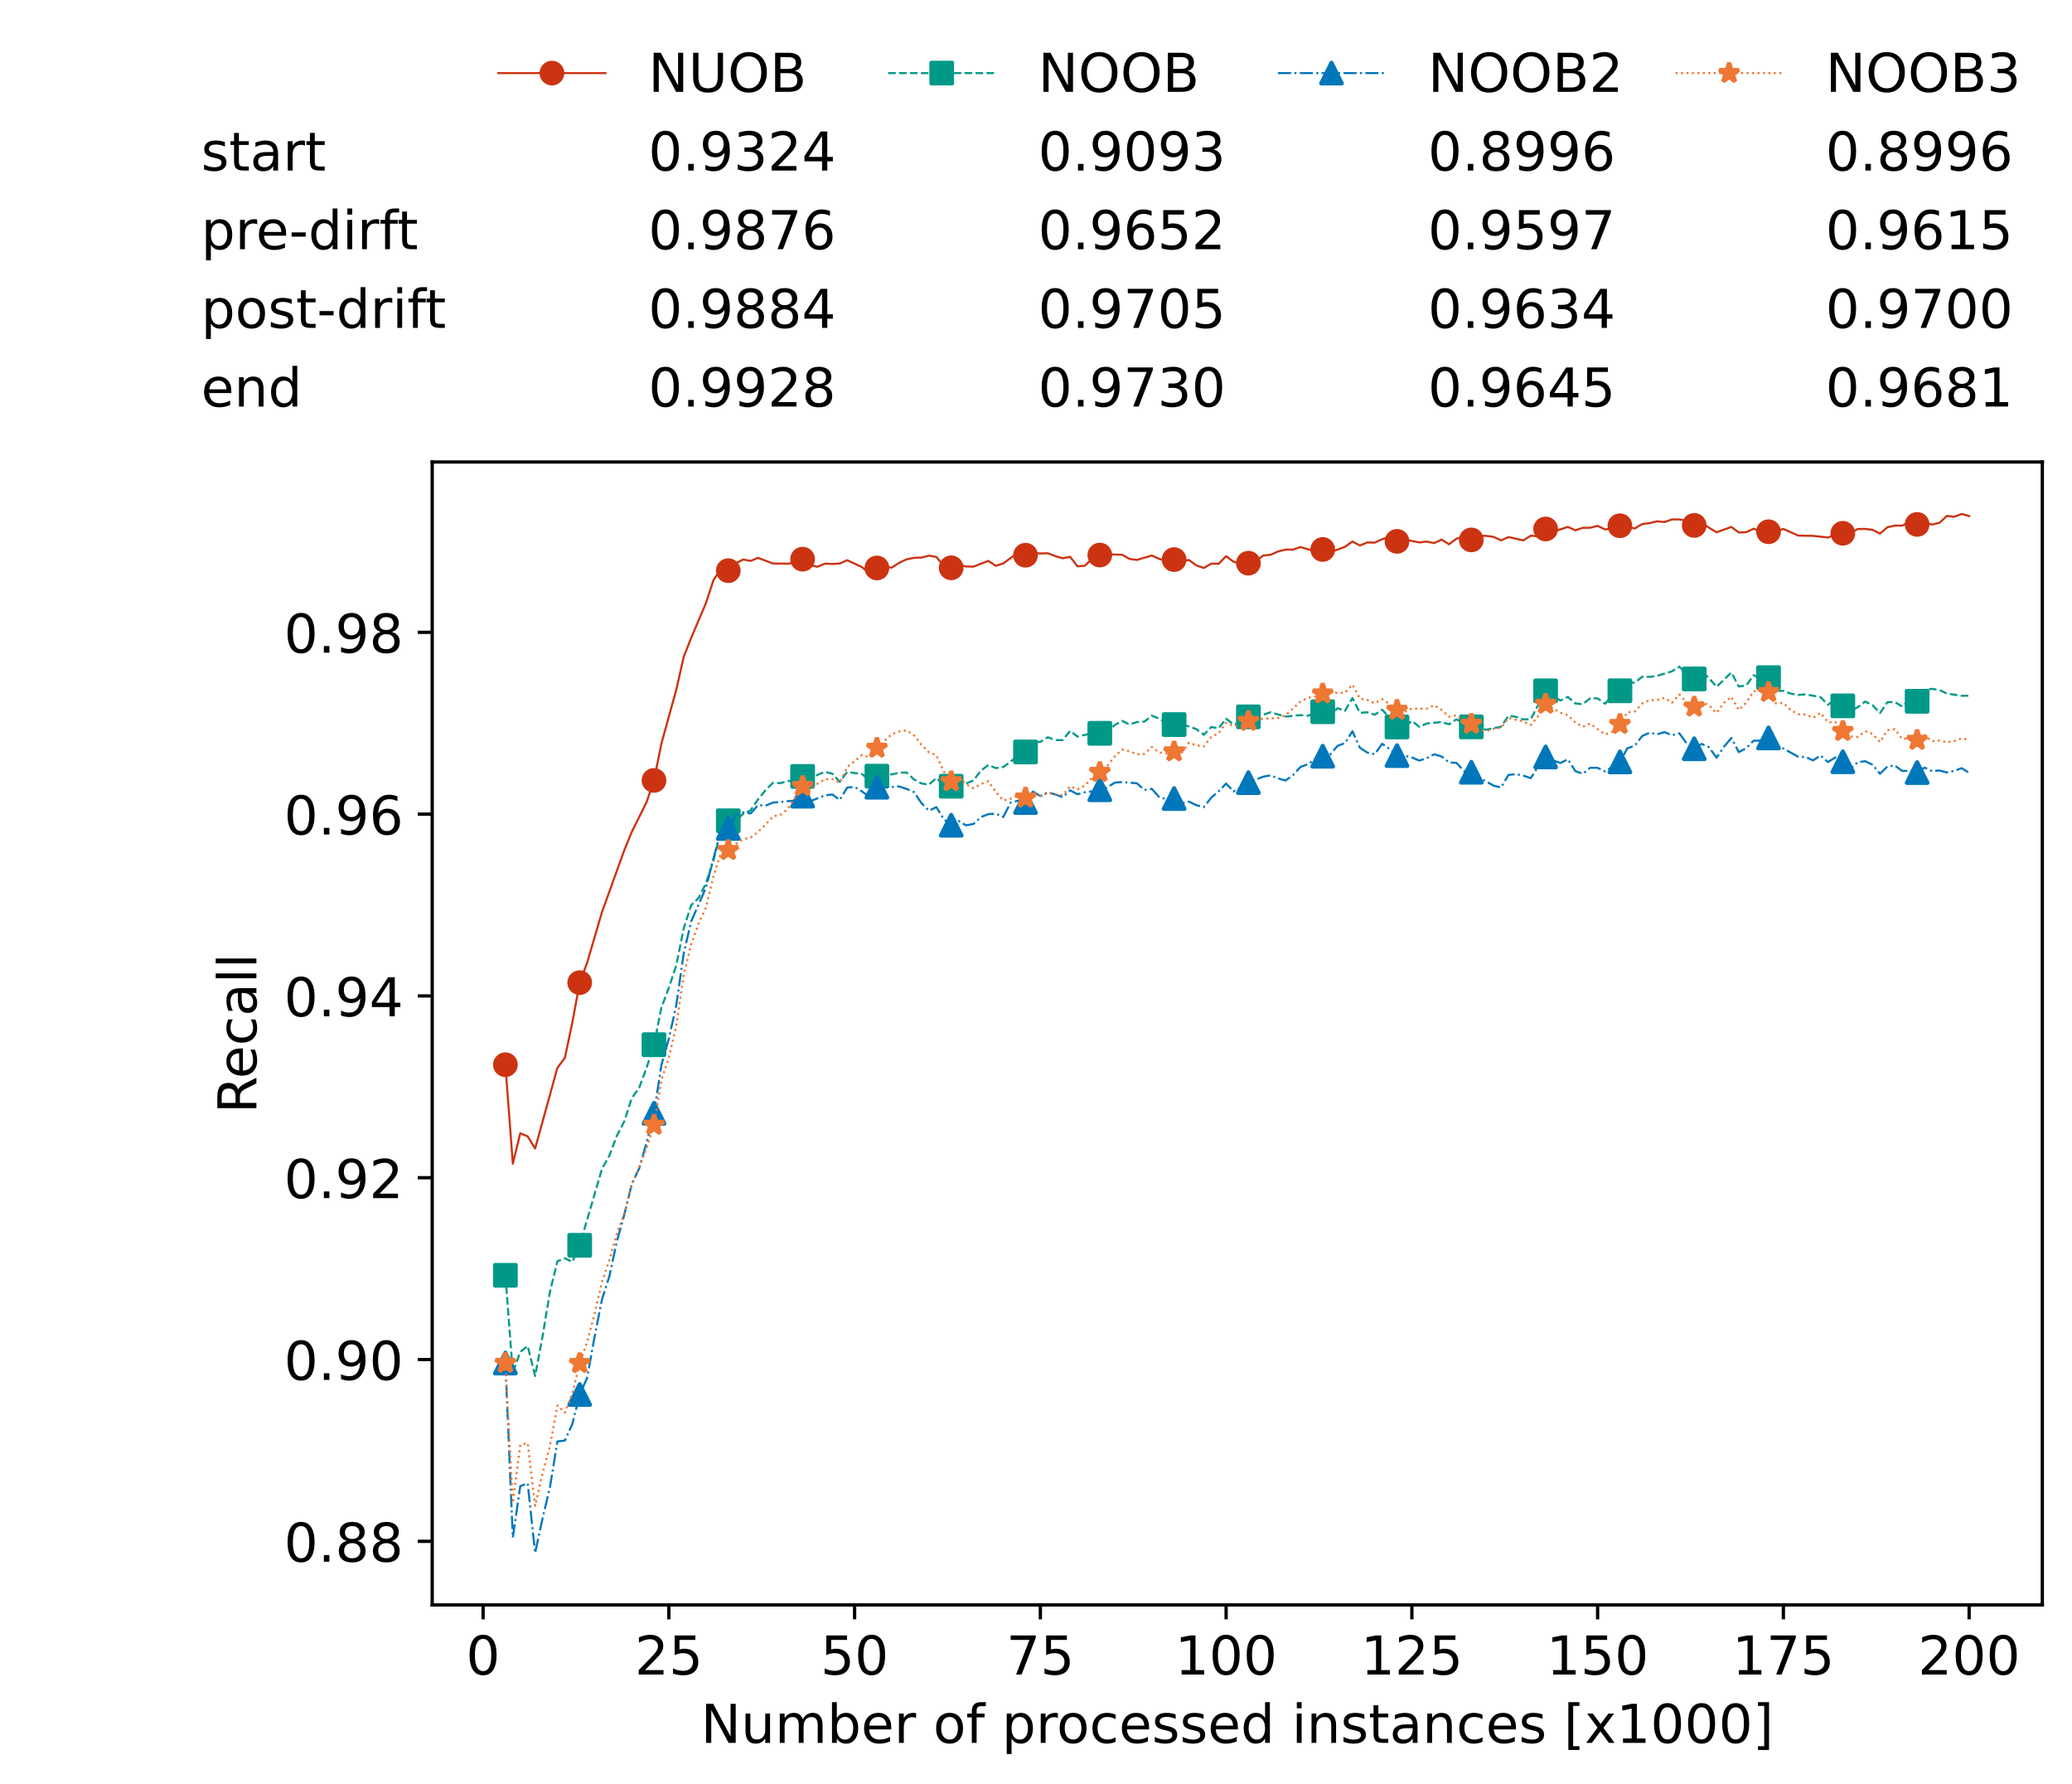 <?xml version="1.0" encoding="utf-8" standalone="no"?>
<!DOCTYPE svg PUBLIC "-//W3C//DTD SVG 1.1//EN"
  "http://www.w3.org/Graphics/SVG/1.1/DTD/svg11.dtd">
<!-- Created with matplotlib (https://matplotlib.org/) -->
<svg height="432.615pt" version="1.1" viewBox="0 0 502.65 432.615" width="502.65pt" xmlns="http://www.w3.org/2000/svg" xmlns:xlink="http://www.w3.org/1999/xlink">
 <defs>
  <style type="text/css">*{stroke-linecap:butt;stroke-linejoin:round;}</style>
 </defs>
 <g id="figure_1">
  <g id="patch_1">
   <path d="M 0 432.615 
L 502.65 432.615 
L 502.65 0 
L 0 0 
z
" style="fill:#ffffff;"/>
  </g>
  <g id="axes_1">
   <g id="patch_2">
    <path d="M 104.85 389.252 
L 495.45 389.252 
L 495.45 112.052 
L 104.85 112.052 
z
" style="fill:#ffffff;"/>
   </g>
   <g id="matplotlib.axis_1">
    <g id="xtick_1">
     <g id="line2d_1">
      <defs>
       <path d="M 0 0 
L 0 3.5 
" id="m7b160deecd" style="stroke:#000000;stroke-width:0.8;"/>
      </defs>
      <g>
       <use style="stroke:#000000;stroke-width:0.8;" x="117.197" xlink:href="#m7b160deecd" y="389.252"/>
      </g>
     </g>
     <g id="text_1">
      <!-- 0 -->
      <g transform="translate(113.061 406.13)scale(0.13 -0.13)">
       <defs>
        <path d="M 31.781 66.406 
Q 24.172 66.406 20.328 58.906 
Q 16.5 51.422 16.5 36.375 
Q 16.5 21.391 20.328 13.891 
Q 24.172 6.391 31.781 6.391 
Q 39.453 6.391 43.281 13.891 
Q 47.125 21.391 47.125 36.375 
Q 47.125 51.422 43.281 58.906 
Q 39.453 66.406 31.781 66.406 
z
M 31.781 74.219 
Q 44.047 74.219 50.516 64.516 
Q 56.984 54.828 56.984 36.375 
Q 56.984 17.969 50.516 8.266 
Q 44.047 -1.422 31.781 -1.422 
Q 19.531 -1.422 13.062 8.266 
Q 6.594 17.969 6.594 36.375 
Q 6.594 54.828 13.062 64.516 
Q 19.531 74.219 31.781 74.219 
z
" id="DejaVuSans-48"/>
       </defs>
       <use xlink:href="#DejaVuSans-48"/>
      </g>
     </g>
    </g>
    <g id="xtick_2">
     <g id="line2d_2">
      <g>
       <use style="stroke:#000000;stroke-width:0.8;" x="162.259" xlink:href="#m7b160deecd" y="389.252"/>
      </g>
     </g>
     <g id="text_2">
      <!-- 25 -->
      <g transform="translate(153.988 406.13)scale(0.13 -0.13)">
       <defs>
        <path d="M 19.188 8.297 
L 53.609 8.297 
L 53.609 0 
L 7.328 0 
L 7.328 8.297 
Q 12.938 14.109 22.625 23.891 
Q 32.328 33.688 34.812 36.531 
Q 39.547 41.844 41.422 45.531 
Q 43.312 49.219 43.312 52.781 
Q 43.312 58.594 39.234 62.25 
Q 35.156 65.922 28.609 65.922 
Q 23.969 65.922 18.812 64.312 
Q 13.672 62.703 7.812 59.422 
L 7.812 69.391 
Q 13.766 71.781 18.938 73 
Q 24.125 74.219 28.422 74.219 
Q 39.75 74.219 46.484 68.547 
Q 53.219 62.891 53.219 53.422 
Q 53.219 48.922 51.531 44.891 
Q 49.859 40.875 45.406 35.406 
Q 44.188 33.984 37.641 27.219 
Q 31.109 20.453 19.188 8.297 
z
" id="DejaVuSans-50"/>
        <path d="M 10.797 72.906 
L 49.516 72.906 
L 49.516 64.594 
L 19.828 64.594 
L 19.828 46.734 
Q 21.969 47.469 24.109 47.828 
Q 26.266 48.188 28.422 48.188 
Q 40.625 48.188 47.75 41.5 
Q 54.891 34.812 54.891 23.391 
Q 54.891 11.625 47.562 5.094 
Q 40.234 -1.422 26.906 -1.422 
Q 22.312 -1.422 17.547 -0.641 
Q 12.797 0.141 7.719 1.703 
L 7.719 11.625 
Q 12.109 9.234 16.797 8.062 
Q 21.484 6.891 26.703 6.891 
Q 35.156 6.891 40.078 11.328 
Q 45.016 15.766 45.016 23.391 
Q 45.016 31 40.078 35.438 
Q 35.156 39.891 26.703 39.891 
Q 22.75 39.891 18.812 39.016 
Q 14.891 38.141 10.797 36.281 
z
" id="DejaVuSans-53"/>
       </defs>
       <use xlink:href="#DejaVuSans-50"/>
       <use x="63.623" xlink:href="#DejaVuSans-53"/>
      </g>
     </g>
    </g>
    <g id="xtick_3">
     <g id="line2d_3">
      <g>
       <use style="stroke:#000000;stroke-width:0.8;" x="207.322" xlink:href="#m7b160deecd" y="389.252"/>
      </g>
     </g>
     <g id="text_3">
      <!-- 50 -->
      <g transform="translate(199.05 406.13)scale(0.13 -0.13)">
       <use xlink:href="#DejaVuSans-53"/>
       <use x="63.623" xlink:href="#DejaVuSans-48"/>
      </g>
     </g>
    </g>
    <g id="xtick_4">
     <g id="line2d_4">
      <g>
       <use style="stroke:#000000;stroke-width:0.8;" x="252.384" xlink:href="#m7b160deecd" y="389.252"/>
      </g>
     </g>
     <g id="text_4">
      <!-- 75 -->
      <g transform="translate(244.113 406.13)scale(0.13 -0.13)">
       <defs>
        <path d="M 8.203 72.906 
L 55.078 72.906 
L 55.078 68.703 
L 28.609 0 
L 18.312 0 
L 43.219 64.594 
L 8.203 64.594 
z
" id="DejaVuSans-55"/>
       </defs>
       <use xlink:href="#DejaVuSans-55"/>
       <use x="63.623" xlink:href="#DejaVuSans-53"/>
      </g>
     </g>
    </g>
    <g id="xtick_5">
     <g id="line2d_5">
      <g>
       <use style="stroke:#000000;stroke-width:0.8;" x="297.446" xlink:href="#m7b160deecd" y="389.252"/>
      </g>
     </g>
     <g id="text_5">
      <!-- 100 -->
      <g transform="translate(285.039 406.13)scale(0.13 -0.13)">
       <defs>
        <path d="M 12.406 8.297 
L 28.516 8.297 
L 28.516 63.922 
L 10.984 60.406 
L 10.984 69.391 
L 28.422 72.906 
L 38.281 72.906 
L 38.281 8.297 
L 54.391 8.297 
L 54.391 0 
L 12.406 0 
z
" id="DejaVuSans-49"/>
       </defs>
       <use xlink:href="#DejaVuSans-49"/>
       <use x="63.623" xlink:href="#DejaVuSans-48"/>
       <use x="127.246" xlink:href="#DejaVuSans-48"/>
      </g>
     </g>
    </g>
    <g id="xtick_6">
     <g id="line2d_6">
      <g>
       <use style="stroke:#000000;stroke-width:0.8;" x="342.509" xlink:href="#m7b160deecd" y="389.252"/>
      </g>
     </g>
     <g id="text_6">
      <!-- 125 -->
      <g transform="translate(330.102 406.13)scale(0.13 -0.13)">
       <use xlink:href="#DejaVuSans-49"/>
       <use x="63.623" xlink:href="#DejaVuSans-50"/>
       <use x="127.246" xlink:href="#DejaVuSans-53"/>
      </g>
     </g>
    </g>
    <g id="xtick_7">
     <g id="line2d_7">
      <g>
       <use style="stroke:#000000;stroke-width:0.8;" x="387.571" xlink:href="#m7b160deecd" y="389.252"/>
      </g>
     </g>
     <g id="text_7">
      <!-- 150 -->
      <g transform="translate(375.164 406.13)scale(0.13 -0.13)">
       <use xlink:href="#DejaVuSans-49"/>
       <use x="63.623" xlink:href="#DejaVuSans-53"/>
       <use x="127.246" xlink:href="#DejaVuSans-48"/>
      </g>
     </g>
    </g>
    <g id="xtick_8">
     <g id="line2d_8">
      <g>
       <use style="stroke:#000000;stroke-width:0.8;" x="432.633" xlink:href="#m7b160deecd" y="389.252"/>
      </g>
     </g>
     <g id="text_8">
      <!-- 175 -->
      <g transform="translate(420.226 406.13)scale(0.13 -0.13)">
       <use xlink:href="#DejaVuSans-49"/>
       <use x="63.623" xlink:href="#DejaVuSans-55"/>
       <use x="127.246" xlink:href="#DejaVuSans-53"/>
      </g>
     </g>
    </g>
    <g id="xtick_9">
     <g id="line2d_9">
      <g>
       <use style="stroke:#000000;stroke-width:0.8;" x="477.695" xlink:href="#m7b160deecd" y="389.252"/>
      </g>
     </g>
     <g id="text_9">
      <!-- 200 -->
      <g transform="translate(465.289 406.13)scale(0.13 -0.13)">
       <use xlink:href="#DejaVuSans-50"/>
       <use x="63.623" xlink:href="#DejaVuSans-48"/>
       <use x="127.246" xlink:href="#DejaVuSans-48"/>
      </g>
     </g>
    </g>
    <g id="text_10">
     <!-- Number of processed instances [x1000] -->
     <g transform="translate(170.025 422.711)scale(0.13 -0.13)">
      <defs>
       <path d="M 9.812 72.906 
L 23.094 72.906 
L 55.422 11.922 
L 55.422 72.906 
L 64.984 72.906 
L 64.984 0 
L 51.703 0 
L 19.391 60.984 
L 19.391 0 
L 9.812 0 
z
" id="DejaVuSans-78"/>
       <path d="M 8.5 21.578 
L 8.5 54.688 
L 17.484 54.688 
L 17.484 21.922 
Q 17.484 14.156 20.5 10.266 
Q 23.531 6.391 29.594 6.391 
Q 36.859 6.391 41.078 11.031 
Q 45.312 15.672 45.312 23.688 
L 45.312 54.688 
L 54.297 54.688 
L 54.297 0 
L 45.312 0 
L 45.312 8.406 
Q 42.047 3.422 37.719 1 
Q 33.406 -1.422 27.688 -1.422 
Q 18.266 -1.422 13.375 4.438 
Q 8.5 10.297 8.5 21.578 
z
M 31.109 56 
z
" id="DejaVuSans-117"/>
       <path d="M 52 44.188 
Q 55.375 50.25 60.062 53.125 
Q 64.75 56 71.094 56 
Q 79.641 56 84.281 50.016 
Q 88.922 44.047 88.922 33.016 
L 88.922 0 
L 79.891 0 
L 79.891 32.719 
Q 79.891 40.578 77.094 44.375 
Q 74.312 48.188 68.609 48.188 
Q 61.625 48.188 57.562 43.547 
Q 53.516 38.922 53.516 30.906 
L 53.516 0 
L 44.484 0 
L 44.484 32.719 
Q 44.484 40.625 41.703 44.406 
Q 38.922 48.188 33.109 48.188 
Q 26.219 48.188 22.156 43.531 
Q 18.109 38.875 18.109 30.906 
L 18.109 0 
L 9.078 0 
L 9.078 54.688 
L 18.109 54.688 
L 18.109 46.188 
Q 21.188 51.219 25.484 53.609 
Q 29.781 56 35.688 56 
Q 41.656 56 45.828 52.969 
Q 50 49.953 52 44.188 
z
" id="DejaVuSans-109"/>
       <path d="M 48.688 27.297 
Q 48.688 37.203 44.609 42.844 
Q 40.531 48.484 33.406 48.484 
Q 26.266 48.484 22.188 42.844 
Q 18.109 37.203 18.109 27.297 
Q 18.109 17.391 22.188 11.75 
Q 26.266 6.109 33.406 6.109 
Q 40.531 6.109 44.609 11.75 
Q 48.688 17.391 48.688 27.297 
z
M 18.109 46.391 
Q 20.953 51.266 25.266 53.625 
Q 29.594 56 35.594 56 
Q 45.562 56 51.781 48.094 
Q 58.016 40.188 58.016 27.297 
Q 58.016 14.406 51.781 6.484 
Q 45.562 -1.422 35.594 -1.422 
Q 29.594 -1.422 25.266 0.953 
Q 20.953 3.328 18.109 8.203 
L 18.109 0 
L 9.078 0 
L 9.078 75.984 
L 18.109 75.984 
z
" id="DejaVuSans-98"/>
       <path d="M 56.203 29.594 
L 56.203 25.203 
L 14.891 25.203 
Q 15.484 15.922 20.484 11.062 
Q 25.484 6.203 34.422 6.203 
Q 39.594 6.203 44.453 7.469 
Q 49.312 8.734 54.109 11.281 
L 54.109 2.781 
Q 49.266 0.734 44.188 -0.344 
Q 39.109 -1.422 33.891 -1.422 
Q 20.797 -1.422 13.156 6.188 
Q 5.516 13.812 5.516 26.812 
Q 5.516 40.234 12.766 48.109 
Q 20.016 56 32.328 56 
Q 43.359 56 49.781 48.891 
Q 56.203 41.797 56.203 29.594 
z
M 47.219 32.234 
Q 47.125 39.594 43.094 43.984 
Q 39.062 48.391 32.422 48.391 
Q 24.906 48.391 20.391 44.141 
Q 15.875 39.891 15.188 32.172 
z
" id="DejaVuSans-101"/>
       <path d="M 41.109 46.297 
Q 39.594 47.172 37.812 47.578 
Q 36.031 48 33.891 48 
Q 26.266 48 22.188 43.047 
Q 18.109 38.094 18.109 28.812 
L 18.109 0 
L 9.078 0 
L 9.078 54.688 
L 18.109 54.688 
L 18.109 46.188 
Q 20.953 51.172 25.484 53.578 
Q 30.031 56 36.531 56 
Q 37.453 56 38.578 55.875 
Q 39.703 55.766 41.062 55.516 
z
" id="DejaVuSans-114"/>
       <path id="DejaVuSans-32"/>
       <path d="M 30.609 48.391 
Q 23.391 48.391 19.188 42.75 
Q 14.984 37.109 14.984 27.297 
Q 14.984 17.484 19.156 11.844 
Q 23.344 6.203 30.609 6.203 
Q 37.797 6.203 41.984 11.859 
Q 46.188 17.531 46.188 27.297 
Q 46.188 37.016 41.984 42.703 
Q 37.797 48.391 30.609 48.391 
z
M 30.609 56 
Q 42.328 56 49.016 48.375 
Q 55.719 40.766 55.719 27.297 
Q 55.719 13.875 49.016 6.219 
Q 42.328 -1.422 30.609 -1.422 
Q 18.844 -1.422 12.172 6.219 
Q 5.516 13.875 5.516 27.297 
Q 5.516 40.766 12.172 48.375 
Q 18.844 56 30.609 56 
z
" id="DejaVuSans-111"/>
       <path d="M 37.109 75.984 
L 37.109 68.5 
L 28.516 68.5 
Q 23.688 68.5 21.797 66.547 
Q 19.922 64.594 19.922 59.516 
L 19.922 54.688 
L 34.719 54.688 
L 34.719 47.703 
L 19.922 47.703 
L 19.922 0 
L 10.891 0 
L 10.891 47.703 
L 2.297 47.703 
L 2.297 54.688 
L 10.891 54.688 
L 10.891 58.5 
Q 10.891 67.625 15.141 71.797 
Q 19.391 75.984 28.609 75.984 
z
" id="DejaVuSans-102"/>
       <path d="M 18.109 8.203 
L 18.109 -20.797 
L 9.078 -20.797 
L 9.078 54.688 
L 18.109 54.688 
L 18.109 46.391 
Q 20.953 51.266 25.266 53.625 
Q 29.594 56 35.594 56 
Q 45.562 56 51.781 48.094 
Q 58.016 40.188 58.016 27.297 
Q 58.016 14.406 51.781 6.484 
Q 45.562 -1.422 35.594 -1.422 
Q 29.594 -1.422 25.266 0.953 
Q 20.953 3.328 18.109 8.203 
z
M 48.688 27.297 
Q 48.688 37.203 44.609 42.844 
Q 40.531 48.484 33.406 48.484 
Q 26.266 48.484 22.188 42.844 
Q 18.109 37.203 18.109 27.297 
Q 18.109 17.391 22.188 11.75 
Q 26.266 6.109 33.406 6.109 
Q 40.531 6.109 44.609 11.75 
Q 48.688 17.391 48.688 27.297 
z
" id="DejaVuSans-112"/>
       <path d="M 48.781 52.594 
L 48.781 44.188 
Q 44.969 46.297 41.141 47.344 
Q 37.312 48.391 33.406 48.391 
Q 24.656 48.391 19.812 42.844 
Q 14.984 37.312 14.984 27.297 
Q 14.984 17.281 19.812 11.734 
Q 24.656 6.203 33.406 6.203 
Q 37.312 6.203 41.141 7.25 
Q 44.969 8.297 48.781 10.406 
L 48.781 2.094 
Q 45.016 0.344 40.984 -0.531 
Q 36.969 -1.422 32.422 -1.422 
Q 20.062 -1.422 12.781 6.344 
Q 5.516 14.109 5.516 27.297 
Q 5.516 40.672 12.859 48.328 
Q 20.219 56 33.016 56 
Q 37.156 56 41.109 55.141 
Q 45.062 54.297 48.781 52.594 
z
" id="DejaVuSans-99"/>
       <path d="M 44.281 53.078 
L 44.281 44.578 
Q 40.484 46.531 36.375 47.5 
Q 32.281 48.484 27.875 48.484 
Q 21.188 48.484 17.844 46.438 
Q 14.5 44.391 14.5 40.281 
Q 14.5 37.156 16.891 35.375 
Q 19.281 33.594 26.516 31.984 
L 29.594 31.297 
Q 39.156 29.25 43.188 25.516 
Q 47.219 21.781 47.219 15.094 
Q 47.219 7.469 41.188 3.016 
Q 35.156 -1.422 24.609 -1.422 
Q 20.219 -1.422 15.453 -0.562 
Q 10.688 0.297 5.422 2 
L 5.422 11.281 
Q 10.406 8.688 15.234 7.391 
Q 20.062 6.109 24.812 6.109 
Q 31.156 6.109 34.562 8.281 
Q 37.984 10.453 37.984 14.406 
Q 37.984 18.062 35.516 20.016 
Q 33.062 21.969 24.703 23.781 
L 21.578 24.516 
Q 13.234 26.266 9.516 29.906 
Q 5.812 33.547 5.812 39.891 
Q 5.812 47.609 11.281 51.797 
Q 16.75 56 26.812 56 
Q 31.781 56 36.172 55.266 
Q 40.578 54.547 44.281 53.078 
z
" id="DejaVuSans-115"/>
       <path d="M 45.406 46.391 
L 45.406 75.984 
L 54.391 75.984 
L 54.391 0 
L 45.406 0 
L 45.406 8.203 
Q 42.578 3.328 38.25 0.953 
Q 33.938 -1.422 27.875 -1.422 
Q 17.969 -1.422 11.734 6.484 
Q 5.516 14.406 5.516 27.297 
Q 5.516 40.188 11.734 48.094 
Q 17.969 56 27.875 56 
Q 33.938 56 38.25 53.625 
Q 42.578 51.266 45.406 46.391 
z
M 14.797 27.297 
Q 14.797 17.391 18.875 11.75 
Q 22.953 6.109 30.078 6.109 
Q 37.203 6.109 41.297 11.75 
Q 45.406 17.391 45.406 27.297 
Q 45.406 37.203 41.297 42.844 
Q 37.203 48.484 30.078 48.484 
Q 22.953 48.484 18.875 42.844 
Q 14.797 37.203 14.797 27.297 
z
" id="DejaVuSans-100"/>
       <path d="M 9.422 54.688 
L 18.406 54.688 
L 18.406 0 
L 9.422 0 
z
M 9.422 75.984 
L 18.406 75.984 
L 18.406 64.594 
L 9.422 64.594 
z
" id="DejaVuSans-105"/>
       <path d="M 54.891 33.016 
L 54.891 0 
L 45.906 0 
L 45.906 32.719 
Q 45.906 40.484 42.875 44.328 
Q 39.844 48.188 33.797 48.188 
Q 26.516 48.188 22.312 43.547 
Q 18.109 38.922 18.109 30.906 
L 18.109 0 
L 9.078 0 
L 9.078 54.688 
L 18.109 54.688 
L 18.109 46.188 
Q 21.344 51.125 25.703 53.562 
Q 30.078 56 35.797 56 
Q 45.219 56 50.047 50.172 
Q 54.891 44.344 54.891 33.016 
z
" id="DejaVuSans-110"/>
       <path d="M 18.312 70.219 
L 18.312 54.688 
L 36.812 54.688 
L 36.812 47.703 
L 18.312 47.703 
L 18.312 18.016 
Q 18.312 11.328 20.141 9.422 
Q 21.969 7.516 27.594 7.516 
L 36.812 7.516 
L 36.812 0 
L 27.594 0 
Q 17.188 0 13.234 3.875 
Q 9.281 7.766 9.281 18.016 
L 9.281 47.703 
L 2.688 47.703 
L 2.688 54.688 
L 9.281 54.688 
L 9.281 70.219 
z
" id="DejaVuSans-116"/>
       <path d="M 34.281 27.484 
Q 23.391 27.484 19.188 25 
Q 14.984 22.516 14.984 16.5 
Q 14.984 11.719 18.141 8.906 
Q 21.297 6.109 26.703 6.109 
Q 34.188 6.109 38.703 11.406 
Q 43.219 16.703 43.219 25.484 
L 43.219 27.484 
z
M 52.203 31.203 
L 52.203 0 
L 43.219 0 
L 43.219 8.297 
Q 40.141 3.328 35.547 0.953 
Q 30.953 -1.422 24.312 -1.422 
Q 15.922 -1.422 10.953 3.297 
Q 6 8.016 6 15.922 
Q 6 25.141 12.172 29.828 
Q 18.359 34.516 30.609 34.516 
L 43.219 34.516 
L 43.219 35.406 
Q 43.219 41.609 39.141 45 
Q 35.062 48.391 27.688 48.391 
Q 23 48.391 18.547 47.266 
Q 14.109 46.141 10.016 43.891 
L 10.016 52.203 
Q 14.938 54.109 19.578 55.047 
Q 24.219 56 28.609 56 
Q 40.484 56 46.344 49.844 
Q 52.203 43.703 52.203 31.203 
z
" id="DejaVuSans-97"/>
       <path d="M 8.594 75.984 
L 29.297 75.984 
L 29.297 69 
L 17.578 69 
L 17.578 -6.203 
L 29.297 -6.203 
L 29.297 -13.188 
L 8.594 -13.188 
z
" id="DejaVuSans-91"/>
       <path d="M 54.891 54.688 
L 35.109 28.078 
L 55.906 0 
L 45.312 0 
L 29.391 21.484 
L 13.484 0 
L 2.875 0 
L 24.125 28.609 
L 4.688 54.688 
L 15.281 54.688 
L 29.781 35.203 
L 44.281 54.688 
z
" id="DejaVuSans-120"/>
       <path d="M 30.422 75.984 
L 30.422 -13.188 
L 9.719 -13.188 
L 9.719 -6.203 
L 21.391 -6.203 
L 21.391 69 
L 9.719 69 
L 9.719 75.984 
z
" id="DejaVuSans-93"/>
      </defs>
      <use xlink:href="#DejaVuSans-78"/>
      <use x="74.805" xlink:href="#DejaVuSans-117"/>
      <use x="138.184" xlink:href="#DejaVuSans-109"/>
      <use x="235.596" xlink:href="#DejaVuSans-98"/>
      <use x="299.072" xlink:href="#DejaVuSans-101"/>
      <use x="360.596" xlink:href="#DejaVuSans-114"/>
      <use x="401.709" xlink:href="#DejaVuSans-32"/>
      <use x="433.496" xlink:href="#DejaVuSans-111"/>
      <use x="494.678" xlink:href="#DejaVuSans-102"/>
      <use x="529.883" xlink:href="#DejaVuSans-32"/>
      <use x="561.67" xlink:href="#DejaVuSans-112"/>
      <use x="625.146" xlink:href="#DejaVuSans-114"/>
      <use x="664.01" xlink:href="#DejaVuSans-111"/>
      <use x="725.191" xlink:href="#DejaVuSans-99"/>
      <use x="780.172" xlink:href="#DejaVuSans-101"/>
      <use x="841.695" xlink:href="#DejaVuSans-115"/>
      <use x="893.795" xlink:href="#DejaVuSans-115"/>
      <use x="945.895" xlink:href="#DejaVuSans-101"/>
      <use x="1007.418" xlink:href="#DejaVuSans-100"/>
      <use x="1070.895" xlink:href="#DejaVuSans-32"/>
      <use x="1102.682" xlink:href="#DejaVuSans-105"/>
      <use x="1130.465" xlink:href="#DejaVuSans-110"/>
      <use x="1193.844" xlink:href="#DejaVuSans-115"/>
      <use x="1245.943" xlink:href="#DejaVuSans-116"/>
      <use x="1285.152" xlink:href="#DejaVuSans-97"/>
      <use x="1346.432" xlink:href="#DejaVuSans-110"/>
      <use x="1409.811" xlink:href="#DejaVuSans-99"/>
      <use x="1464.791" xlink:href="#DejaVuSans-101"/>
      <use x="1526.314" xlink:href="#DejaVuSans-115"/>
      <use x="1578.414" xlink:href="#DejaVuSans-32"/>
      <use x="1610.201" xlink:href="#DejaVuSans-91"/>
      <use x="1649.215" xlink:href="#DejaVuSans-120"/>
      <use x="1708.395" xlink:href="#DejaVuSans-49"/>
      <use x="1772.018" xlink:href="#DejaVuSans-48"/>
      <use x="1835.641" xlink:href="#DejaVuSans-48"/>
      <use x="1899.264" xlink:href="#DejaVuSans-48"/>
      <use x="1962.887" xlink:href="#DejaVuSans-93"/>
     </g>
    </g>
   </g>
   <g id="matplotlib.axis_2">
    <g id="ytick_1">
     <g id="line2d_10">
      <defs>
       <path d="M 0 0 
L -3.5 0 
" id="mbadeb7cf69" style="stroke:#000000;stroke-width:0.8;"/>
      </defs>
      <g>
       <use style="stroke:#000000;stroke-width:0.8;" x="104.85" xlink:href="#mbadeb7cf69" y="373.825"/>
      </g>
     </g>
     <g id="text_11">
      <!-- 0.88 -->
      <g transform="translate(68.905 378.764)scale(0.13 -0.13)">
       <defs>
        <path d="M 10.688 12.406 
L 21 12.406 
L 21 0 
L 10.688 0 
z
" id="DejaVuSans-46"/>
        <path d="M 31.781 34.625 
Q 24.75 34.625 20.719 30.859 
Q 16.703 27.094 16.703 20.516 
Q 16.703 13.922 20.719 10.156 
Q 24.75 6.391 31.781 6.391 
Q 38.812 6.391 42.859 10.172 
Q 46.922 13.969 46.922 20.516 
Q 46.922 27.094 42.891 30.859 
Q 38.875 34.625 31.781 34.625 
z
M 21.922 38.812 
Q 15.578 40.375 12.031 44.719 
Q 8.5 49.078 8.5 55.328 
Q 8.5 64.062 14.719 69.141 
Q 20.953 74.219 31.781 74.219 
Q 42.672 74.219 48.875 69.141 
Q 55.078 64.062 55.078 55.328 
Q 55.078 49.078 51.531 44.719 
Q 48 40.375 41.703 38.812 
Q 48.828 37.156 52.797 32.312 
Q 56.781 27.484 56.781 20.516 
Q 56.781 9.906 50.312 4.234 
Q 43.844 -1.422 31.781 -1.422 
Q 19.734 -1.422 13.25 4.234 
Q 6.781 9.906 6.781 20.516 
Q 6.781 27.484 10.781 32.312 
Q 14.797 37.156 21.922 38.812 
z
M 18.312 54.391 
Q 18.312 48.734 21.844 45.562 
Q 25.391 42.391 31.781 42.391 
Q 38.141 42.391 41.719 45.562 
Q 45.312 48.734 45.312 54.391 
Q 45.312 60.062 41.719 63.234 
Q 38.141 66.406 31.781 66.406 
Q 25.391 66.406 21.844 63.234 
Q 18.312 60.062 18.312 54.391 
z
" id="DejaVuSans-56"/>
       </defs>
       <use xlink:href="#DejaVuSans-48"/>
       <use x="63.623" xlink:href="#DejaVuSans-46"/>
       <use x="95.41" xlink:href="#DejaVuSans-56"/>
       <use x="159.033" xlink:href="#DejaVuSans-56"/>
      </g>
     </g>
    </g>
    <g id="ytick_2">
     <g id="line2d_11">
      <g>
       <use style="stroke:#000000;stroke-width:0.8;" x="104.85" xlink:href="#mbadeb7cf69" y="329.732"/>
      </g>
     </g>
     <g id="text_12">
      <!-- 0.90 -->
      <g transform="translate(68.905 334.671)scale(0.13 -0.13)">
       <defs>
        <path d="M 10.984 1.516 
L 10.984 10.5 
Q 14.703 8.734 18.5 7.812 
Q 22.312 6.891 25.984 6.891 
Q 35.75 6.891 40.891 13.453 
Q 46.047 20.016 46.781 33.406 
Q 43.953 29.203 39.594 26.953 
Q 35.25 24.703 29.984 24.703 
Q 19.047 24.703 12.672 31.312 
Q 6.297 37.938 6.297 49.422 
Q 6.297 60.641 12.938 67.422 
Q 19.578 74.219 30.609 74.219 
Q 43.266 74.219 49.922 64.516 
Q 56.594 54.828 56.594 36.375 
Q 56.594 19.141 48.406 8.859 
Q 40.234 -1.422 26.422 -1.422 
Q 22.703 -1.422 18.891 -0.688 
Q 15.094 0.047 10.984 1.516 
z
M 30.609 32.422 
Q 37.25 32.422 41.125 36.953 
Q 45.016 41.5 45.016 49.422 
Q 45.016 57.281 41.125 61.844 
Q 37.25 66.406 30.609 66.406 
Q 23.969 66.406 20.094 61.844 
Q 16.219 57.281 16.219 49.422 
Q 16.219 41.5 20.094 36.953 
Q 23.969 32.422 30.609 32.422 
z
" id="DejaVuSans-57"/>
       </defs>
       <use xlink:href="#DejaVuSans-48"/>
       <use x="63.623" xlink:href="#DejaVuSans-46"/>
       <use x="95.41" xlink:href="#DejaVuSans-57"/>
       <use x="159.033" xlink:href="#DejaVuSans-48"/>
      </g>
     </g>
    </g>
    <g id="ytick_3">
     <g id="line2d_12">
      <g>
       <use style="stroke:#000000;stroke-width:0.8;" x="104.85" xlink:href="#mbadeb7cf69" y="285.64"/>
      </g>
     </g>
     <g id="text_13">
      <!-- 0.92 -->
      <g transform="translate(68.905 290.579)scale(0.13 -0.13)">
       <use xlink:href="#DejaVuSans-48"/>
       <use x="63.623" xlink:href="#DejaVuSans-46"/>
       <use x="95.41" xlink:href="#DejaVuSans-57"/>
       <use x="159.033" xlink:href="#DejaVuSans-50"/>
      </g>
     </g>
    </g>
    <g id="ytick_4">
     <g id="line2d_13">
      <g>
       <use style="stroke:#000000;stroke-width:0.8;" x="104.85" xlink:href="#mbadeb7cf69" y="241.547"/>
      </g>
     </g>
     <g id="text_14">
      <!-- 0.94 -->
      <g transform="translate(68.905 246.486)scale(0.13 -0.13)">
       <defs>
        <path d="M 37.797 64.312 
L 12.891 25.391 
L 37.797 25.391 
z
M 35.203 72.906 
L 47.609 72.906 
L 47.609 25.391 
L 58.016 25.391 
L 58.016 17.188 
L 47.609 17.188 
L 47.609 0 
L 37.797 0 
L 37.797 17.188 
L 4.891 17.188 
L 4.891 26.703 
z
" id="DejaVuSans-52"/>
       </defs>
       <use xlink:href="#DejaVuSans-48"/>
       <use x="63.623" xlink:href="#DejaVuSans-46"/>
       <use x="95.41" xlink:href="#DejaVuSans-57"/>
       <use x="159.033" xlink:href="#DejaVuSans-52"/>
      </g>
     </g>
    </g>
    <g id="ytick_5">
     <g id="line2d_14">
      <g>
       <use style="stroke:#000000;stroke-width:0.8;" x="104.85" xlink:href="#mbadeb7cf69" y="197.455"/>
      </g>
     </g>
     <g id="text_15">
      <!-- 0.96 -->
      <g transform="translate(68.905 202.394)scale(0.13 -0.13)">
       <defs>
        <path d="M 33.016 40.375 
Q 26.375 40.375 22.484 35.828 
Q 18.609 31.297 18.609 23.391 
Q 18.609 15.531 22.484 10.953 
Q 26.375 6.391 33.016 6.391 
Q 39.656 6.391 43.531 10.953 
Q 47.406 15.531 47.406 23.391 
Q 47.406 31.297 43.531 35.828 
Q 39.656 40.375 33.016 40.375 
z
M 52.594 71.297 
L 52.594 62.312 
Q 48.875 64.062 45.094 64.984 
Q 41.312 65.922 37.594 65.922 
Q 27.828 65.922 22.672 59.328 
Q 17.531 52.734 16.797 39.406 
Q 19.672 43.656 24.016 45.922 
Q 28.375 48.188 33.594 48.188 
Q 44.578 48.188 50.953 41.516 
Q 57.328 34.859 57.328 23.391 
Q 57.328 12.156 50.688 5.359 
Q 44.047 -1.422 33.016 -1.422 
Q 20.359 -1.422 13.672 8.266 
Q 6.984 17.969 6.984 36.375 
Q 6.984 53.656 15.188 63.938 
Q 23.391 74.219 37.203 74.219 
Q 40.922 74.219 44.703 73.484 
Q 48.484 72.75 52.594 71.297 
z
" id="DejaVuSans-54"/>
       </defs>
       <use xlink:href="#DejaVuSans-48"/>
       <use x="63.623" xlink:href="#DejaVuSans-46"/>
       <use x="95.41" xlink:href="#DejaVuSans-57"/>
       <use x="159.033" xlink:href="#DejaVuSans-54"/>
      </g>
     </g>
    </g>
    <g id="ytick_6">
     <g id="line2d_15">
      <g>
       <use style="stroke:#000000;stroke-width:0.8;" x="104.85" xlink:href="#mbadeb7cf69" y="153.363"/>
      </g>
     </g>
     <g id="text_16">
      <!-- 0.98 -->
      <g transform="translate(68.905 158.302)scale(0.13 -0.13)">
       <use xlink:href="#DejaVuSans-48"/>
       <use x="63.623" xlink:href="#DejaVuSans-46"/>
       <use x="95.41" xlink:href="#DejaVuSans-57"/>
       <use x="159.033" xlink:href="#DejaVuSans-56"/>
      </g>
     </g>
    </g>
    <g id="text_17">
     <!-- Recall -->
     <g transform="translate(62.201 270.044)rotate(-90)scale(0.13 -0.13)">
      <defs>
       <path d="M 44.391 34.188 
Q 47.562 33.109 50.562 29.594 
Q 53.562 26.078 56.594 19.922 
L 66.609 0 
L 56 0 
L 46.688 18.703 
Q 43.062 26.031 39.672 28.422 
Q 36.281 30.812 30.422 30.812 
L 19.672 30.812 
L 19.672 0 
L 9.812 0 
L 9.812 72.906 
L 32.078 72.906 
Q 44.578 72.906 50.734 67.672 
Q 56.891 62.453 56.891 51.906 
Q 56.891 45.016 53.688 40.469 
Q 50.484 35.938 44.391 34.188 
z
M 19.672 64.797 
L 19.672 38.922 
L 32.078 38.922 
Q 39.203 38.922 42.844 42.219 
Q 46.484 45.516 46.484 51.906 
Q 46.484 58.297 42.844 61.547 
Q 39.203 64.797 32.078 64.797 
z
" id="DejaVuSans-82"/>
       <path d="M 9.422 75.984 
L 18.406 75.984 
L 18.406 0 
L 9.422 0 
z
" id="DejaVuSans-108"/>
      </defs>
      <use xlink:href="#DejaVuSans-82"/>
      <use x="64.982" xlink:href="#DejaVuSans-101"/>
      <use x="126.506" xlink:href="#DejaVuSans-99"/>
      <use x="181.486" xlink:href="#DejaVuSans-97"/>
      <use x="242.766" xlink:href="#DejaVuSans-108"/>
      <use x="270.549" xlink:href="#DejaVuSans-108"/>
     </g>
    </g>
   </g>
   <g id="line2d_16"/>
   <g id="line2d_17"/>
   <g id="line2d_18"/>
   <g id="line2d_19"/>
   <g id="line2d_20"/>
   <g id="line2d_21">
    <path clip-path="url(#p4f9b873f84)" d="M 122.605 258.231 
L 124.407 282.246 
L 126.21 274.861 
L 128.012 275.604 
L 129.815 278.552 
L 135.222 258.986 
L 137.024 256.587 
L 138.827 248.091 
L 140.629 238.322 
L 142.432 233.517 
L 146.037 221.215 
L 151.444 206.22 
L 153.247 201.812 
L 156.852 194.541 
L 158.654 189.276 
L 160.457 180.316 
L 164.062 167.279 
L 165.864 159.328 
L 167.667 154.728 
L 171.272 146.233 
L 173.074 140.713 
L 174.877 138.029 
L 176.679 138.406 
L 178.482 136.622 
L 180.284 135.706 
L 182.087 136.039 
L 183.889 135.301 
L 187.494 136.662 
L 191.099 136.716 
L 192.902 136.478 
L 194.704 135.618 
L 196.507 137.034 
L 198.309 137.457 
L 200.112 136.71 
L 201.914 136.775 
L 203.717 136.681 
L 205.519 135.869 
L 209.124 137.549 
L 210.927 139.068 
L 212.729 137.75 
L 214.532 137.549 
L 216.334 137.661 
L 218.137 136.502 
L 219.939 135.654 
L 221.742 135.294 
L 223.544 135.235 
L 225.347 134.765 
L 227.149 135.074 
L 228.952 137.297 
L 230.754 137.717 
L 232.557 136.971 
L 234.359 137.398 
L 236.162 137.425 
L 239.767 136.038 
L 241.569 137.225 
L 243.372 136.652 
L 246.976 134.027 
L 248.779 134.661 
L 250.581 134.147 
L 252.384 134.228 
L 254.186 134.184 
L 255.989 134.872 
L 257.791 135.395 
L 259.594 135.046 
L 261.396 137.36 
L 263.199 137.197 
L 265.001 135.429 
L 266.804 134.62 
L 268.606 134.439 
L 272.211 134.548 
L 274.014 135.548 
L 275.816 135.803 
L 279.421 134.727 
L 281.224 135.556 
L 283.026 136.063 
L 284.829 135.719 
L 286.631 136.036 
L 288.434 135.818 
L 290.236 137.137 
L 292.039 137.752 
L 293.841 136.696 
L 295.644 136.725 
L 297.446 134.884 
L 299.249 136.242 
L 301.051 136.658 
L 302.854 136.592 
L 304.656 136.116 
L 306.459 134.732 
L 308.261 134.548 
L 310.064 133.741 
L 311.866 133.302 
L 313.669 133.294 
L 315.471 132.682 
L 319.076 133.719 
L 320.879 133.262 
L 322.681 133.975 
L 326.286 132.618 
L 328.089 131.333 
L 329.891 132.301 
L 331.694 131.567 
L 333.496 131.61 
L 335.299 130.791 
L 337.101 130.162 
L 338.904 131.298 
L 340.706 130.854 
L 344.311 131.56 
L 346.114 131.352 
L 347.916 131.719 
L 349.719 130.869 
L 351.521 132.003 
L 353.324 130.652 
L 355.126 130.119 
L 356.928 130.945 
L 358.731 129.941 
L 360.533 129.964 
L 362.336 130.219 
L 364.138 131.059 
L 365.941 130.253 
L 369.546 131.063 
L 371.348 129.921 
L 373.151 130.082 
L 374.953 128.291 
L 376.756 128.956 
L 380.361 127.789 
L 382.163 128.621 
L 383.966 128.015 
L 385.768 127.992 
L 387.571 127.544 
L 389.373 128.409 
L 391.176 128.131 
L 392.978 127.512 
L 394.781 127.716 
L 396.583 128.177 
L 398.386 127.079 
L 400.188 126.884 
L 401.991 126.436 
L 403.793 126.62 
L 405.596 125.981 
L 407.398 125.978 
L 409.201 126.292 
L 411.003 127.434 
L 412.806 126.749 
L 414.608 128.007 
L 416.411 129.09 
L 420.016 127.803 
L 421.818 129.146 
L 423.621 129.073 
L 425.423 128.227 
L 427.226 128.958 
L 429.028 128.964 
L 430.831 128.778 
L 432.633 128.286 
L 436.238 129.898 
L 439.843 129.965 
L 443.448 130.36 
L 445.251 129.635 
L 447.053 129.338 
L 448.856 129.334 
L 450.658 128.304 
L 452.461 128.282 
L 454.263 128.499 
L 456.066 129.413 
L 457.868 127.874 
L 459.671 127.485 
L 461.473 127.483 
L 463.276 126.524 
L 465.078 127.192 
L 466.881 126.729 
L 468.683 127.221 
L 470.485 126.808 
L 472.288 125.138 
L 474.09 125.323 
L 475.893 124.652 
L 477.695 125.165 
L 477.695 125.165 
" style="fill:none;stroke:#cc3311;stroke-linecap:square;stroke-width:0.5;"/>
    <defs>
     <path d="M 0 2.5 
C 0.663 2.5 1.299 2.237 1.768 1.768 
C 2.237 1.299 2.5 0.663 2.5 0 
C 2.5 -0.663 2.237 -1.299 1.768 -1.768 
C 1.299 -2.237 0.663 -2.5 0 -2.5 
C -0.663 -2.5 -1.299 -2.237 -1.768 -1.768 
C -2.237 -1.299 -2.5 -0.663 -2.5 0 
C -2.5 0.663 -2.237 1.299 -1.768 1.768 
C -1.299 2.237 -0.663 2.5 0 2.5 
z
" id="m961840ef23" style="stroke:#cc3311;"/>
    </defs>
    <g clip-path="url(#p4f9b873f84)">
     <use style="fill:#cc3311;stroke:#cc3311;" x="122.605" xlink:href="#m961840ef23" y="258.231"/>
     <use style="fill:#cc3311;stroke:#cc3311;" x="140.629" xlink:href="#m961840ef23" y="238.322"/>
     <use style="fill:#cc3311;stroke:#cc3311;" x="158.654" xlink:href="#m961840ef23" y="189.276"/>
     <use style="fill:#cc3311;stroke:#cc3311;" x="176.679" xlink:href="#m961840ef23" y="138.406"/>
     <use style="fill:#cc3311;stroke:#cc3311;" x="194.704" xlink:href="#m961840ef23" y="135.618"/>
     <use style="fill:#cc3311;stroke:#cc3311;" x="212.729" xlink:href="#m961840ef23" y="137.75"/>
     <use style="fill:#cc3311;stroke:#cc3311;" x="230.754" xlink:href="#m961840ef23" y="137.717"/>
     <use style="fill:#cc3311;stroke:#cc3311;" x="248.779" xlink:href="#m961840ef23" y="134.661"/>
     <use style="fill:#cc3311;stroke:#cc3311;" x="266.804" xlink:href="#m961840ef23" y="134.62"/>
     <use style="fill:#cc3311;stroke:#cc3311;" x="284.829" xlink:href="#m961840ef23" y="135.719"/>
     <use style="fill:#cc3311;stroke:#cc3311;" x="302.854" xlink:href="#m961840ef23" y="136.592"/>
     <use style="fill:#cc3311;stroke:#cc3311;" x="320.879" xlink:href="#m961840ef23" y="133.262"/>
     <use style="fill:#cc3311;stroke:#cc3311;" x="338.904" xlink:href="#m961840ef23" y="131.298"/>
     <use style="fill:#cc3311;stroke:#cc3311;" x="356.928" xlink:href="#m961840ef23" y="130.945"/>
     <use style="fill:#cc3311;stroke:#cc3311;" x="374.953" xlink:href="#m961840ef23" y="128.291"/>
     <use style="fill:#cc3311;stroke:#cc3311;" x="392.978" xlink:href="#m961840ef23" y="127.512"/>
     <use style="fill:#cc3311;stroke:#cc3311;" x="411.003" xlink:href="#m961840ef23" y="127.434"/>
     <use style="fill:#cc3311;stroke:#cc3311;" x="429.028" xlink:href="#m961840ef23" y="128.964"/>
     <use style="fill:#cc3311;stroke:#cc3311;" x="447.053" xlink:href="#m961840ef23" y="129.338"/>
     <use style="fill:#cc3311;stroke:#cc3311;" x="465.078" xlink:href="#m961840ef23" y="127.192"/>
    </g>
   </g>
   <g id="line2d_22"/>
   <g id="line2d_23"/>
   <g id="line2d_24"/>
   <g id="line2d_25"/>
   <g id="line2d_26">
    <path clip-path="url(#p4f9b873f84)" d="M 122.605 309.303 
L 124.407 332.93 
L 126.21 327.872 
L 128.012 326.452 
L 129.815 333.717 
L 131.617 324.145 
L 133.419 313.253 
L 135.222 305.907 
L 137.024 305.167 
L 138.827 306.065 
L 140.629 302.024 
L 146.037 283.477 
L 147.839 280.245 
L 149.642 275.448 
L 151.444 271.98 
L 153.247 266.363 
L 155.049 263.839 
L 156.852 259.012 
L 158.654 253.376 
L 160.457 244.345 
L 162.259 239.568 
L 164.062 234.106 
L 165.864 225.179 
L 167.667 219.532 
L 169.469 217.808 
L 171.272 214.222 
L 173.074 208.707 
L 174.877 201.501 
L 176.679 199.071 
L 178.482 198.994 
L 180.284 197.389 
L 182.087 196.554 
L 183.889 193.864 
L 185.692 191.674 
L 187.494 189.869 
L 189.297 189.938 
L 191.099 189.43 
L 192.902 189.367 
L 194.704 188.308 
L 196.507 189.376 
L 198.309 187.943 
L 200.112 187.192 
L 201.914 187.648 
L 203.717 189.612 
L 205.519 187.23 
L 209.124 187.735 
L 210.927 189.253 
L 212.729 188.249 
L 214.532 187.654 
L 216.334 187.827 
L 218.137 187.393 
L 219.939 187.373 
L 221.742 189.059 
L 223.544 190.016 
L 225.347 190.304 
L 227.149 188.703 
L 228.952 190.292 
L 230.754 190.688 
L 232.557 189.405 
L 234.359 190.032 
L 236.162 189.279 
L 237.964 186.908 
L 239.767 185.541 
L 241.569 186.291 
L 243.372 186.028 
L 245.174 184.734 
L 246.976 183.191 
L 248.779 182.374 
L 250.581 179.95 
L 252.384 179.923 
L 254.186 178.808 
L 255.989 179.498 
L 257.791 179.505 
L 259.594 177.274 
L 261.396 178.639 
L 265.001 177.825 
L 266.804 177.858 
L 268.606 177.496 
L 270.409 175.87 
L 272.211 174.84 
L 274.014 175.715 
L 275.816 175.126 
L 277.619 175.014 
L 279.421 173.579 
L 281.224 174.294 
L 283.026 175.431 
L 284.829 175.74 
L 286.631 175.73 
L 288.434 176.192 
L 290.236 176.847 
L 292.039 178.201 
L 293.841 176.337 
L 295.644 176.618 
L 297.446 174.3 
L 299.249 175.716 
L 301.051 175.427 
L 302.854 173.86 
L 304.656 172.908 
L 306.459 173.336 
L 308.261 172.757 
L 311.866 173.801 
L 315.471 173.439 
L 317.274 173.614 
L 319.076 172.829 
L 320.879 172.613 
L 322.681 173.62 
L 324.484 171.744 
L 326.286 172.404 
L 328.089 169.3 
L 329.891 172.885 
L 331.694 172.756 
L 333.496 173.347 
L 335.299 172.133 
L 337.101 174.03 
L 338.904 176.314 
L 340.706 176.34 
L 342.509 174.816 
L 344.311 176.288 
L 346.114 175.468 
L 349.719 175.113 
L 351.521 175.664 
L 353.324 174.456 
L 355.126 175.463 
L 356.928 176.293 
L 358.731 176.458 
L 360.533 176.982 
L 364.138 176.241 
L 365.941 173.613 
L 367.743 173.85 
L 369.546 174.479 
L 371.348 174.427 
L 374.953 167.554 
L 376.756 168.868 
L 378.558 169.915 
L 380.361 169.015 
L 382.163 170.615 
L 383.966 170.788 
L 385.768 169.371 
L 387.571 169.377 
L 389.373 170.681 
L 391.176 168.71 
L 392.978 167.538 
L 394.781 165.543 
L 396.583 165.581 
L 398.386 164.124 
L 400.188 164.171 
L 401.991 163.92 
L 405.596 162.823 
L 407.398 161.702 
L 409.201 163.474 
L 411.003 164.667 
L 412.806 162.836 
L 414.608 164.497 
L 416.411 166.59 
L 420.016 163.103 
L 421.818 166.493 
L 423.621 166.275 
L 425.423 163.739 
L 427.226 164.775 
L 429.028 164.352 
L 430.831 167.525 
L 432.633 167.575 
L 434.436 168.231 
L 436.238 168.554 
L 438.041 168.393 
L 441.646 169.081 
L 443.448 170.937 
L 445.251 169.638 
L 447.053 171.188 
L 448.856 172.474 
L 450.658 171.543 
L 452.461 170.15 
L 454.263 171.02 
L 456.066 172.955 
L 457.868 170.319 
L 459.671 170.253 
L 461.473 171.366 
L 463.276 169.647 
L 465.078 170.083 
L 466.881 167.349 
L 468.683 167.072 
L 470.485 167.347 
L 472.288 168.21 
L 475.893 168.755 
L 477.695 168.729 
L 477.695 168.729 
" style="fill:none;stroke:#009988;stroke-dasharray:1.85,0.8;stroke-dashoffset:0;stroke-width:0.5;"/>
    <defs>
     <path d="M -2.5 2.5 
L 2.5 2.5 
L 2.5 -2.5 
L -2.5 -2.5 
z
" id="m549aaa4938" style="stroke:#009988;stroke-linejoin:miter;"/>
    </defs>
    <g clip-path="url(#p4f9b873f84)">
     <use style="fill:#009988;stroke:#009988;stroke-linejoin:miter;" x="122.605" xlink:href="#m549aaa4938" y="309.303"/>
     <use style="fill:#009988;stroke:#009988;stroke-linejoin:miter;" x="140.629" xlink:href="#m549aaa4938" y="302.024"/>
     <use style="fill:#009988;stroke:#009988;stroke-linejoin:miter;" x="158.654" xlink:href="#m549aaa4938" y="253.376"/>
     <use style="fill:#009988;stroke:#009988;stroke-linejoin:miter;" x="176.679" xlink:href="#m549aaa4938" y="199.071"/>
     <use style="fill:#009988;stroke:#009988;stroke-linejoin:miter;" x="194.704" xlink:href="#m549aaa4938" y="188.308"/>
     <use style="fill:#009988;stroke:#009988;stroke-linejoin:miter;" x="212.729" xlink:href="#m549aaa4938" y="188.249"/>
     <use style="fill:#009988;stroke:#009988;stroke-linejoin:miter;" x="230.754" xlink:href="#m549aaa4938" y="190.688"/>
     <use style="fill:#009988;stroke:#009988;stroke-linejoin:miter;" x="248.779" xlink:href="#m549aaa4938" y="182.374"/>
     <use style="fill:#009988;stroke:#009988;stroke-linejoin:miter;" x="266.804" xlink:href="#m549aaa4938" y="177.858"/>
     <use style="fill:#009988;stroke:#009988;stroke-linejoin:miter;" x="284.829" xlink:href="#m549aaa4938" y="175.74"/>
     <use style="fill:#009988;stroke:#009988;stroke-linejoin:miter;" x="302.854" xlink:href="#m549aaa4938" y="173.86"/>
     <use style="fill:#009988;stroke:#009988;stroke-linejoin:miter;" x="320.879" xlink:href="#m549aaa4938" y="172.613"/>
     <use style="fill:#009988;stroke:#009988;stroke-linejoin:miter;" x="338.904" xlink:href="#m549aaa4938" y="176.314"/>
     <use style="fill:#009988;stroke:#009988;stroke-linejoin:miter;" x="356.928" xlink:href="#m549aaa4938" y="176.293"/>
     <use style="fill:#009988;stroke:#009988;stroke-linejoin:miter;" x="374.953" xlink:href="#m549aaa4938" y="167.554"/>
     <use style="fill:#009988;stroke:#009988;stroke-linejoin:miter;" x="392.978" xlink:href="#m549aaa4938" y="167.538"/>
     <use style="fill:#009988;stroke:#009988;stroke-linejoin:miter;" x="411.003" xlink:href="#m549aaa4938" y="164.667"/>
     <use style="fill:#009988;stroke:#009988;stroke-linejoin:miter;" x="429.028" xlink:href="#m549aaa4938" y="164.352"/>
     <use style="fill:#009988;stroke:#009988;stroke-linejoin:miter;" x="447.053" xlink:href="#m549aaa4938" y="171.188"/>
     <use style="fill:#009988;stroke:#009988;stroke-linejoin:miter;" x="465.078" xlink:href="#m549aaa4938" y="170.083"/>
    </g>
   </g>
   <g id="line2d_27"/>
   <g id="line2d_28"/>
   <g id="line2d_29"/>
   <g id="line2d_30"/>
   <g id="line2d_31">
    <path clip-path="url(#p4f9b873f84)" d="M 122.605 330.583 
L 124.407 372.909 
L 126.21 360.439 
L 128.012 359.749 
L 129.815 376.652 
L 131.617 368.275 
L 133.419 360.661 
L 135.222 349.589 
L 137.024 349.395 
L 138.827 345.425 
L 140.629 338.214 
L 142.432 334.183 
L 144.234 324.255 
L 146.037 315.148 
L 147.839 309.505 
L 149.642 301.112 
L 151.444 294.621 
L 153.247 287.257 
L 155.049 283.404 
L 156.852 277.152 
L 158.654 270.015 
L 160.457 258.273 
L 162.259 251.931 
L 164.062 243.793 
L 165.864 231.233 
L 167.667 223.496 
L 171.272 215.253 
L 173.074 208.193 
L 174.877 201.644 
L 176.679 200.935 
L 178.482 197.708 
L 180.284 197.015 
L 182.087 197.302 
L 183.889 195.26 
L 185.692 195.4 
L 187.494 194.659 
L 192.902 194.157 
L 194.704 193.094 
L 196.507 194.358 
L 200.112 192.91 
L 201.914 192.691 
L 203.717 194.016 
L 205.519 191.003 
L 207.322 190.87 
L 209.124 191.953 
L 210.927 193.255 
L 212.729 190.933 
L 214.532 191.016 
L 218.137 190.734 
L 219.939 191.342 
L 221.742 192.112 
L 223.544 194.795 
L 225.347 196.618 
L 227.149 195.748 
L 228.952 198.656 
L 230.754 200.147 
L 232.557 199.112 
L 234.359 200.179 
L 236.162 199.837 
L 237.964 198.159 
L 239.767 197.455 
L 241.569 197.338 
L 243.372 198.166 
L 245.174 194.663 
L 246.976 194.195 
L 248.779 194.643 
L 250.581 191.969 
L 252.384 193.078 
L 254.186 192.14 
L 255.989 192.676 
L 257.791 193.348 
L 259.594 191.667 
L 261.396 192.63 
L 263.199 192.142 
L 265.001 191.93 
L 266.804 191.543 
L 268.606 190.973 
L 270.409 189.826 
L 272.211 189.67 
L 275.816 189.978 
L 277.619 191.581 
L 279.421 191.329 
L 281.224 193.34 
L 283.026 193.876 
L 284.829 193.67 
L 286.631 194.85 
L 288.434 194.423 
L 290.236 195.296 
L 292.039 195.752 
L 293.841 193.458 
L 295.644 191.919 
L 297.446 190.047 
L 299.249 191.929 
L 301.051 190.971 
L 302.854 189.822 
L 306.459 188.369 
L 308.261 188.038 
L 310.064 188.792 
L 311.866 189.306 
L 313.669 187.988 
L 315.471 186.016 
L 317.274 185.342 
L 319.076 184.075 
L 320.879 183.405 
L 322.681 183.003 
L 324.484 180.886 
L 326.286 180.226 
L 328.089 177.351 
L 329.891 181.337 
L 331.694 182.525 
L 333.496 182.921 
L 335.299 180.392 
L 337.101 181.624 
L 338.904 183.257 
L 340.706 183.293 
L 342.509 183.692 
L 344.311 184.473 
L 346.114 183.875 
L 347.916 182.945 
L 349.719 183.463 
L 351.521 184.934 
L 353.324 185.016 
L 355.126 186.963 
L 356.928 187.3 
L 358.731 188.57 
L 362.336 190.538 
L 364.138 190.998 
L 365.941 187.954 
L 367.743 187.756 
L 369.546 188.11 
L 371.348 188.727 
L 373.151 185.901 
L 374.953 183.579 
L 376.756 184.431 
L 378.558 185.05 
L 380.361 184.149 
L 382.163 187.015 
L 383.966 187.665 
L 385.768 186.214 
L 387.571 186.222 
L 389.373 187.1 
L 392.978 184.787 
L 394.781 181.477 
L 396.583 180.85 
L 398.386 178.507 
L 400.188 177.704 
L 401.991 178.105 
L 403.793 177.562 
L 405.596 178.322 
L 407.398 177.863 
L 409.201 180.338 
L 411.003 181.594 
L 412.806 180.414 
L 414.608 181.228 
L 416.411 183.771 
L 418.213 181.138 
L 420.016 178.987 
L 421.818 182.411 
L 423.621 181.461 
L 425.423 179.634 
L 427.226 179.623 
L 429.028 178.978 
L 430.831 181.706 
L 432.633 181.53 
L 436.238 183.533 
L 438.041 183.613 
L 439.843 184.42 
L 441.646 183.232 
L 443.448 184.828 
L 445.251 183.692 
L 447.053 184.747 
L 448.856 186.458 
L 450.658 184.891 
L 452.461 184.605 
L 454.263 185.471 
L 456.066 187.665 
L 457.868 185.913 
L 459.671 185.665 
L 461.473 186.995 
L 463.276 186.938 
L 465.078 187.374 
L 466.881 186.169 
L 468.683 187.022 
L 470.485 186.871 
L 472.288 187.347 
L 474.09 186.963 
L 475.893 186.309 
L 477.695 187.452 
L 477.695 187.452 
" style="fill:none;stroke:#0077bb;stroke-dasharray:3.2,0.8,0.5,0.8;stroke-dashoffset:0;stroke-width:0.5;"/>
    <defs>
     <path d="M 0 -2.5 
L -2.5 2.5 
L 2.5 2.5 
z
" id="m43d440de8f" style="stroke:#0077bb;stroke-linejoin:miter;"/>
    </defs>
    <g clip-path="url(#p4f9b873f84)">
     <use style="fill:#0077bb;stroke:#0077bb;stroke-linejoin:miter;" x="122.605" xlink:href="#m43d440de8f" y="330.583"/>
     <use style="fill:#0077bb;stroke:#0077bb;stroke-linejoin:miter;" x="140.629" xlink:href="#m43d440de8f" y="338.214"/>
     <use style="fill:#0077bb;stroke:#0077bb;stroke-linejoin:miter;" x="158.654" xlink:href="#m43d440de8f" y="270.015"/>
     <use style="fill:#0077bb;stroke:#0077bb;stroke-linejoin:miter;" x="176.679" xlink:href="#m43d440de8f" y="200.935"/>
     <use style="fill:#0077bb;stroke:#0077bb;stroke-linejoin:miter;" x="194.704" xlink:href="#m43d440de8f" y="193.094"/>
     <use style="fill:#0077bb;stroke:#0077bb;stroke-linejoin:miter;" x="212.729" xlink:href="#m43d440de8f" y="190.933"/>
     <use style="fill:#0077bb;stroke:#0077bb;stroke-linejoin:miter;" x="230.754" xlink:href="#m43d440de8f" y="200.147"/>
     <use style="fill:#0077bb;stroke:#0077bb;stroke-linejoin:miter;" x="248.779" xlink:href="#m43d440de8f" y="194.643"/>
     <use style="fill:#0077bb;stroke:#0077bb;stroke-linejoin:miter;" x="266.804" xlink:href="#m43d440de8f" y="191.543"/>
     <use style="fill:#0077bb;stroke:#0077bb;stroke-linejoin:miter;" x="284.829" xlink:href="#m43d440de8f" y="193.67"/>
     <use style="fill:#0077bb;stroke:#0077bb;stroke-linejoin:miter;" x="302.854" xlink:href="#m43d440de8f" y="189.822"/>
     <use style="fill:#0077bb;stroke:#0077bb;stroke-linejoin:miter;" x="320.879" xlink:href="#m43d440de8f" y="183.405"/>
     <use style="fill:#0077bb;stroke:#0077bb;stroke-linejoin:miter;" x="338.904" xlink:href="#m43d440de8f" y="183.257"/>
     <use style="fill:#0077bb;stroke:#0077bb;stroke-linejoin:miter;" x="356.928" xlink:href="#m43d440de8f" y="187.3"/>
     <use style="fill:#0077bb;stroke:#0077bb;stroke-linejoin:miter;" x="374.953" xlink:href="#m43d440de8f" y="183.579"/>
     <use style="fill:#0077bb;stroke:#0077bb;stroke-linejoin:miter;" x="392.978" xlink:href="#m43d440de8f" y="184.787"/>
     <use style="fill:#0077bb;stroke:#0077bb;stroke-linejoin:miter;" x="411.003" xlink:href="#m43d440de8f" y="181.594"/>
     <use style="fill:#0077bb;stroke:#0077bb;stroke-linejoin:miter;" x="429.028" xlink:href="#m43d440de8f" y="178.978"/>
     <use style="fill:#0077bb;stroke:#0077bb;stroke-linejoin:miter;" x="447.053" xlink:href="#m43d440de8f" y="184.747"/>
     <use style="fill:#0077bb;stroke:#0077bb;stroke-linejoin:miter;" x="465.078" xlink:href="#m43d440de8f" y="187.374"/>
    </g>
   </g>
   <g id="line2d_32"/>
   <g id="line2d_33"/>
   <g id="line2d_34"/>
   <g id="line2d_35"/>
   <g id="line2d_36">
    <path clip-path="url(#p4f9b873f84)" d="M 122.605 330.583 
L 124.407 364.526 
L 126.21 350.415 
L 128.012 350.013 
L 129.815 365.241 
L 131.617 357.375 
L 133.419 350.679 
L 135.222 340.855 
L 137.024 342.613 
L 138.827 337.985 
L 140.629 330.635 
L 142.432 325.486 
L 144.234 318.685 
L 146.037 310.913 
L 147.839 305.553 
L 149.642 299.173 
L 151.444 294.31 
L 153.247 287.208 
L 155.049 283.128 
L 156.852 278.451 
L 158.654 272.843 
L 160.457 261.939 
L 162.259 256.488 
L 164.062 248.794 
L 165.864 236.477 
L 167.667 228.95 
L 169.469 224.096 
L 171.272 220.062 
L 173.074 212.561 
L 174.877 206.897 
L 176.679 206.204 
L 178.482 204.696 
L 180.284 203.544 
L 182.087 203.175 
L 183.889 201.768 
L 185.692 200.037 
L 187.494 198.009 
L 189.297 197.623 
L 191.099 196.202 
L 194.704 190.684 
L 196.507 191.738 
L 198.309 190.092 
L 200.112 188.976 
L 201.914 188.952 
L 203.717 189.818 
L 205.519 186.024 
L 207.322 184.636 
L 209.124 183.073 
L 210.927 183.724 
L 212.729 181.417 
L 216.334 178.051 
L 218.137 177.385 
L 219.939 177.148 
L 221.742 178.376 
L 223.544 180.629 
L 225.347 182.452 
L 227.149 183.157 
L 228.952 187.16 
L 230.754 189.525 
L 232.557 188.477 
L 234.359 190.209 
L 236.162 191.156 
L 237.964 190.174 
L 239.767 189.476 
L 241.569 192.06 
L 243.372 194.143 
L 245.174 193.731 
L 246.976 193.051 
L 248.779 193.497 
L 250.581 192.168 
L 252.384 193.032 
L 254.186 192.344 
L 257.791 192.869 
L 259.594 190.706 
L 261.396 191.439 
L 263.199 190.527 
L 265.001 188.542 
L 266.804 187.268 
L 268.606 185.772 
L 270.409 183.477 
L 272.211 181.792 
L 274.014 182.188 
L 275.816 182.948 
L 277.619 182.849 
L 279.421 181.149 
L 281.224 182.502 
L 283.026 182.762 
L 284.829 182.287 
L 286.631 182.56 
L 288.434 180.119 
L 290.236 180.772 
L 292.039 181.029 
L 293.841 178.708 
L 295.644 177.848 
L 297.446 175.302 
L 299.249 176.074 
L 301.051 176.015 
L 302.854 174.882 
L 304.656 174.393 
L 308.261 174.24 
L 310.064 174.143 
L 311.866 173.512 
L 315.471 170.168 
L 317.274 169.261 
L 319.076 168.917 
L 320.879 168.243 
L 322.681 167.905 
L 324.484 168.042 
L 326.286 168.042 
L 328.089 166.043 
L 329.891 169.44 
L 331.694 169.754 
L 333.496 170.581 
L 335.299 169.586 
L 337.101 170.799 
L 338.904 172.203 
L 340.706 172.684 
L 342.509 171.843 
L 346.114 171.89 
L 347.916 171.036 
L 349.719 172.19 
L 351.521 173.836 
L 353.324 173.504 
L 355.126 174.76 
L 356.928 175.574 
L 358.731 177.036 
L 360.533 177.337 
L 362.336 176.751 
L 364.138 176.555 
L 365.941 174.13 
L 369.546 174.984 
L 371.348 175.824 
L 373.151 173.67 
L 374.953 170.728 
L 378.558 172.86 
L 380.361 173.45 
L 382.163 175.245 
L 383.966 176.286 
L 385.768 175.484 
L 389.373 178.149 
L 391.176 177.464 
L 392.978 175.633 
L 394.781 172.76 
L 396.583 172.57 
L 398.386 170.624 
L 400.188 169.811 
L 401.991 169.78 
L 403.793 169.25 
L 405.596 170.446 
L 407.398 168.433 
L 409.201 170.451 
L 411.003 171.418 
L 412.806 170.244 
L 414.608 171.065 
L 416.411 172.917 
L 418.213 170.467 
L 420.016 168.995 
L 421.818 172.21 
L 423.621 170.395 
L 425.423 167.652 
L 427.226 167.401 
L 429.028 167.872 
L 430.831 170.599 
L 432.633 170.464 
L 434.436 172.265 
L 436.238 173.223 
L 438.041 173.285 
L 439.843 174.075 
L 441.646 172.886 
L 443.448 175.171 
L 445.251 175.14 
L 447.053 177.339 
L 448.856 178.619 
L 450.658 178.744 
L 452.461 177.35 
L 454.263 178 
L 456.066 179.965 
L 457.868 177.11 
L 459.671 176.837 
L 461.473 179.29 
L 463.276 178.832 
L 465.078 179.49 
L 466.881 178.286 
L 468.683 179.776 
L 470.485 179.621 
L 472.288 180.065 
L 474.09 179.72 
L 475.893 179.063 
L 477.695 179.512 
L 477.695 179.512 
" style="fill:none;stroke:#ee7733;stroke-dasharray:0.5,0.825;stroke-dashoffset:0;stroke-width:0.5;"/>
    <defs>
     <path d="M 0 -2.5 
L -0.561 -0.773 
L -2.378 -0.773 
L -0.908 0.295 
L -1.469 2.023 
L -0 0.955 
L 1.469 2.023 
L 0.908 0.295 
L 2.378 -0.773 
L 0.561 -0.773 
z
" id="m55fddcc08b" style="stroke:#ee7733;stroke-linejoin:bevel;"/>
    </defs>
    <g clip-path="url(#p4f9b873f84)">
     <use style="fill:#ee7733;stroke:#ee7733;stroke-linejoin:bevel;" x="122.605" xlink:href="#m55fddcc08b" y="330.583"/>
     <use style="fill:#ee7733;stroke:#ee7733;stroke-linejoin:bevel;" x="140.629" xlink:href="#m55fddcc08b" y="330.635"/>
     <use style="fill:#ee7733;stroke:#ee7733;stroke-linejoin:bevel;" x="158.654" xlink:href="#m55fddcc08b" y="272.843"/>
     <use style="fill:#ee7733;stroke:#ee7733;stroke-linejoin:bevel;" x="176.679" xlink:href="#m55fddcc08b" y="206.204"/>
     <use style="fill:#ee7733;stroke:#ee7733;stroke-linejoin:bevel;" x="194.704" xlink:href="#m55fddcc08b" y="190.684"/>
     <use style="fill:#ee7733;stroke:#ee7733;stroke-linejoin:bevel;" x="212.729" xlink:href="#m55fddcc08b" y="181.417"/>
     <use style="fill:#ee7733;stroke:#ee7733;stroke-linejoin:bevel;" x="230.754" xlink:href="#m55fddcc08b" y="189.525"/>
     <use style="fill:#ee7733;stroke:#ee7733;stroke-linejoin:bevel;" x="248.779" xlink:href="#m55fddcc08b" y="193.497"/>
     <use style="fill:#ee7733;stroke:#ee7733;stroke-linejoin:bevel;" x="266.804" xlink:href="#m55fddcc08b" y="187.268"/>
     <use style="fill:#ee7733;stroke:#ee7733;stroke-linejoin:bevel;" x="284.829" xlink:href="#m55fddcc08b" y="182.287"/>
     <use style="fill:#ee7733;stroke:#ee7733;stroke-linejoin:bevel;" x="302.854" xlink:href="#m55fddcc08b" y="174.882"/>
     <use style="fill:#ee7733;stroke:#ee7733;stroke-linejoin:bevel;" x="320.879" xlink:href="#m55fddcc08b" y="168.243"/>
     <use style="fill:#ee7733;stroke:#ee7733;stroke-linejoin:bevel;" x="338.904" xlink:href="#m55fddcc08b" y="172.203"/>
     <use style="fill:#ee7733;stroke:#ee7733;stroke-linejoin:bevel;" x="356.928" xlink:href="#m55fddcc08b" y="175.574"/>
     <use style="fill:#ee7733;stroke:#ee7733;stroke-linejoin:bevel;" x="374.953" xlink:href="#m55fddcc08b" y="170.728"/>
     <use style="fill:#ee7733;stroke:#ee7733;stroke-linejoin:bevel;" x="392.978" xlink:href="#m55fddcc08b" y="175.633"/>
     <use style="fill:#ee7733;stroke:#ee7733;stroke-linejoin:bevel;" x="411.003" xlink:href="#m55fddcc08b" y="171.418"/>
     <use style="fill:#ee7733;stroke:#ee7733;stroke-linejoin:bevel;" x="429.028" xlink:href="#m55fddcc08b" y="167.872"/>
     <use style="fill:#ee7733;stroke:#ee7733;stroke-linejoin:bevel;" x="447.053" xlink:href="#m55fddcc08b" y="177.339"/>
     <use style="fill:#ee7733;stroke:#ee7733;stroke-linejoin:bevel;" x="465.078" xlink:href="#m55fddcc08b" y="179.49"/>
    </g>
   </g>
   <g id="line2d_37"/>
   <g id="line2d_38"/>
   <g id="line2d_39"/>
   <g id="line2d_40"/>
   <g id="patch_3">
    <path d="M 104.85 389.252 
L 104.85 112.052 
" style="fill:none;stroke:#000000;stroke-linecap:square;stroke-linejoin:miter;stroke-width:0.8;"/>
   </g>
   <g id="patch_4">
    <path d="M 495.45 389.252 
L 495.45 112.052 
" style="fill:none;stroke:#000000;stroke-linecap:square;stroke-linejoin:miter;stroke-width:0.8;"/>
   </g>
   <g id="patch_5">
    <path d="M 104.85 389.252 
L 495.45 389.252 
" style="fill:none;stroke:#000000;stroke-linecap:square;stroke-linejoin:miter;stroke-width:0.8;"/>
   </g>
   <g id="patch_6">
    <path d="M 104.85 112.052 
L 495.45 112.052 
" style="fill:none;stroke:#000000;stroke-linecap:square;stroke-linejoin:miter;stroke-width:0.8;"/>
   </g>
   <g id="legend_1">
    <g id="line2d_41"/>
    <g id="line2d_42"/>
    <g id="text_18">
     <!--   -->
     <g transform="translate(48.8 22.278)scale(0.13 -0.13)">
      <use xlink:href="#DejaVuSans-32"/>
     </g>
    </g>
    <g id="line2d_43"/>
    <g id="line2d_44"/>
    <g id="text_19">
     <!-- start -->
     <g transform="translate(48.8 41.36)scale(0.13 -0.13)">
      <use xlink:href="#DejaVuSans-115"/>
      <use x="52.1" xlink:href="#DejaVuSans-116"/>
      <use x="91.309" xlink:href="#DejaVuSans-97"/>
      <use x="152.588" xlink:href="#DejaVuSans-114"/>
      <use x="193.701" xlink:href="#DejaVuSans-116"/>
     </g>
    </g>
    <g id="line2d_45"/>
    <g id="line2d_46"/>
    <g id="text_20">
     <!-- pre-dirft -->
     <g transform="translate(48.8 60.441)scale(0.13 -0.13)">
      <defs>
       <path d="M 4.891 31.391 
L 31.203 31.391 
L 31.203 23.391 
L 4.891 23.391 
z
" id="DejaVuSans-45"/>
      </defs>
      <use xlink:href="#DejaVuSans-112"/>
      <use x="63.477" xlink:href="#DejaVuSans-114"/>
      <use x="102.34" xlink:href="#DejaVuSans-101"/>
      <use x="163.863" xlink:href="#DejaVuSans-45"/>
      <use x="199.947" xlink:href="#DejaVuSans-100"/>
      <use x="263.424" xlink:href="#DejaVuSans-105"/>
      <use x="291.207" xlink:href="#DejaVuSans-114"/>
      <use x="332.32" xlink:href="#DejaVuSans-102"/>
      <use x="365.775" xlink:href="#DejaVuSans-116"/>
     </g>
    </g>
    <g id="line2d_47"/>
    <g id="line2d_48"/>
    <g id="text_21">
     <!-- post-drift -->
     <g transform="translate(48.8 79.523)scale(0.13 -0.13)">
      <use xlink:href="#DejaVuSans-112"/>
      <use x="63.477" xlink:href="#DejaVuSans-111"/>
      <use x="124.658" xlink:href="#DejaVuSans-115"/>
      <use x="176.758" xlink:href="#DejaVuSans-116"/>
      <use x="215.967" xlink:href="#DejaVuSans-45"/>
      <use x="252.051" xlink:href="#DejaVuSans-100"/>
      <use x="315.527" xlink:href="#DejaVuSans-114"/>
      <use x="356.641" xlink:href="#DejaVuSans-105"/>
      <use x="384.424" xlink:href="#DejaVuSans-102"/>
      <use x="417.879" xlink:href="#DejaVuSans-116"/>
     </g>
    </g>
    <g id="line2d_49"/>
    <g id="line2d_50"/>
    <g id="text_22">
     <!-- end -->
     <g transform="translate(48.8 98.604)scale(0.13 -0.13)">
      <use xlink:href="#DejaVuSans-101"/>
      <use x="61.523" xlink:href="#DejaVuSans-110"/>
      <use x="124.902" xlink:href="#DejaVuSans-100"/>
     </g>
    </g>
    <g id="line2d_51">
     <path d="M 120.892 17.728 
L 146.892 17.728 
" style="fill:none;stroke:#cc3311;stroke-linecap:square;stroke-width:0.5;"/>
    </g>
    <g id="line2d_52">
     <g>
      <use style="fill:#cc3311;stroke:#cc3311;" x="133.892" xlink:href="#m961840ef23" y="17.728"/>
     </g>
    </g>
    <g id="text_23">
     <!-- NUOB -->
     <g transform="translate(157.292 22.278)scale(0.13 -0.13)">
      <defs>
       <path d="M 8.688 72.906 
L 18.609 72.906 
L 18.609 28.609 
Q 18.609 16.891 22.844 11.734 
Q 27.094 6.594 36.625 6.594 
Q 46.094 6.594 50.344 11.734 
Q 54.594 16.891 54.594 28.609 
L 54.594 72.906 
L 64.5 72.906 
L 64.5 27.391 
Q 64.5 13.141 57.438 5.859 
Q 50.391 -1.422 36.625 -1.422 
Q 22.797 -1.422 15.734 5.859 
Q 8.688 13.141 8.688 27.391 
z
" id="DejaVuSans-85"/>
       <path d="M 39.406 66.219 
Q 28.656 66.219 22.328 58.203 
Q 16.016 50.203 16.016 36.375 
Q 16.016 22.609 22.328 14.594 
Q 28.656 6.594 39.406 6.594 
Q 50.141 6.594 56.422 14.594 
Q 62.703 22.609 62.703 36.375 
Q 62.703 50.203 56.422 58.203 
Q 50.141 66.219 39.406 66.219 
z
M 39.406 74.219 
Q 54.734 74.219 63.906 63.938 
Q 73.094 53.656 73.094 36.375 
Q 73.094 19.141 63.906 8.859 
Q 54.734 -1.422 39.406 -1.422 
Q 24.031 -1.422 14.812 8.828 
Q 5.609 19.094 5.609 36.375 
Q 5.609 53.656 14.812 63.938 
Q 24.031 74.219 39.406 74.219 
z
" id="DejaVuSans-79"/>
       <path d="M 19.672 34.812 
L 19.672 8.109 
L 35.5 8.109 
Q 43.453 8.109 47.281 11.406 
Q 51.125 14.703 51.125 21.484 
Q 51.125 28.328 47.281 31.562 
Q 43.453 34.812 35.5 34.812 
z
M 19.672 64.797 
L 19.672 42.828 
L 34.281 42.828 
Q 41.5 42.828 45.031 45.531 
Q 48.578 48.25 48.578 53.812 
Q 48.578 59.328 45.031 62.062 
Q 41.5 64.797 34.281 64.797 
z
M 9.812 72.906 
L 35.016 72.906 
Q 46.297 72.906 52.391 68.219 
Q 58.5 63.531 58.5 54.891 
Q 58.5 48.188 55.375 44.234 
Q 52.25 40.281 46.188 39.312 
Q 53.469 37.75 57.5 32.781 
Q 61.531 27.828 61.531 20.406 
Q 61.531 10.641 54.891 5.312 
Q 48.25 0 35.984 0 
L 9.812 0 
z
" id="DejaVuSans-66"/>
      </defs>
      <use xlink:href="#DejaVuSans-78"/>
      <use x="74.805" xlink:href="#DejaVuSans-85"/>
      <use x="147.998" xlink:href="#DejaVuSans-79"/>
      <use x="226.709" xlink:href="#DejaVuSans-66"/>
     </g>
    </g>
    <g id="line2d_53"/>
    <g id="line2d_54"/>
    <g id="text_24">
     <!-- 0.9324 -->
     <g transform="translate(157.292 41.36)scale(0.13 -0.13)">
      <defs>
       <path d="M 40.578 39.312 
Q 47.656 37.797 51.625 33 
Q 55.609 28.219 55.609 21.188 
Q 55.609 10.406 48.188 4.484 
Q 40.766 -1.422 27.094 -1.422 
Q 22.516 -1.422 17.656 -0.516 
Q 12.797 0.391 7.625 2.203 
L 7.625 11.719 
Q 11.719 9.328 16.594 8.109 
Q 21.484 6.891 26.812 6.891 
Q 36.078 6.891 40.938 10.547 
Q 45.797 14.203 45.797 21.188 
Q 45.797 27.641 41.281 31.266 
Q 36.766 34.906 28.719 34.906 
L 20.219 34.906 
L 20.219 43.016 
L 29.109 43.016 
Q 36.375 43.016 40.234 45.922 
Q 44.094 48.828 44.094 54.297 
Q 44.094 59.906 40.109 62.906 
Q 36.141 65.922 28.719 65.922 
Q 24.656 65.922 20.016 65.031 
Q 15.375 64.156 9.812 62.312 
L 9.812 71.094 
Q 15.438 72.656 20.344 73.438 
Q 25.25 74.219 29.594 74.219 
Q 40.828 74.219 47.359 69.109 
Q 53.906 64.016 53.906 55.328 
Q 53.906 49.266 50.438 45.094 
Q 46.969 40.922 40.578 39.312 
z
" id="DejaVuSans-51"/>
      </defs>
      <use xlink:href="#DejaVuSans-48"/>
      <use x="63.623" xlink:href="#DejaVuSans-46"/>
      <use x="95.41" xlink:href="#DejaVuSans-57"/>
      <use x="159.033" xlink:href="#DejaVuSans-51"/>
      <use x="222.656" xlink:href="#DejaVuSans-50"/>
      <use x="286.279" xlink:href="#DejaVuSans-52"/>
     </g>
    </g>
    <g id="line2d_55"/>
    <g id="line2d_56"/>
    <g id="text_25">
     <!-- 0.9876 -->
     <g transform="translate(157.292 60.441)scale(0.13 -0.13)">
      <use xlink:href="#DejaVuSans-48"/>
      <use x="63.623" xlink:href="#DejaVuSans-46"/>
      <use x="95.41" xlink:href="#DejaVuSans-57"/>
      <use x="159.033" xlink:href="#DejaVuSans-56"/>
      <use x="222.656" xlink:href="#DejaVuSans-55"/>
      <use x="286.279" xlink:href="#DejaVuSans-54"/>
     </g>
    </g>
    <g id="line2d_57"/>
    <g id="line2d_58"/>
    <g id="text_26">
     <!-- 0.9884 -->
     <g transform="translate(157.292 79.523)scale(0.13 -0.13)">
      <use xlink:href="#DejaVuSans-48"/>
      <use x="63.623" xlink:href="#DejaVuSans-46"/>
      <use x="95.41" xlink:href="#DejaVuSans-57"/>
      <use x="159.033" xlink:href="#DejaVuSans-56"/>
      <use x="222.656" xlink:href="#DejaVuSans-56"/>
      <use x="286.279" xlink:href="#DejaVuSans-52"/>
     </g>
    </g>
    <g id="line2d_59"/>
    <g id="line2d_60"/>
    <g id="text_27">
     <!-- 0.9928 -->
     <g transform="translate(157.292 98.604)scale(0.13 -0.13)">
      <use xlink:href="#DejaVuSans-48"/>
      <use x="63.623" xlink:href="#DejaVuSans-46"/>
      <use x="95.41" xlink:href="#DejaVuSans-57"/>
      <use x="159.033" xlink:href="#DejaVuSans-57"/>
      <use x="222.656" xlink:href="#DejaVuSans-50"/>
      <use x="286.279" xlink:href="#DejaVuSans-56"/>
     </g>
    </g>
    <g id="line2d_61">
     <path d="M 215.452 17.728 
L 241.452 17.728 
" style="fill:none;stroke:#009988;stroke-dasharray:1.85,0.8;stroke-dashoffset:0;stroke-width:0.5;"/>
    </g>
    <g id="line2d_62">
     <g>
      <use style="fill:#009988;stroke:#009988;stroke-linejoin:miter;" x="228.452" xlink:href="#m549aaa4938" y="17.728"/>
     </g>
    </g>
    <g id="text_28">
     <!-- NOOB -->
     <g transform="translate(251.852 22.278)scale(0.13 -0.13)">
      <use xlink:href="#DejaVuSans-78"/>
      <use x="74.805" xlink:href="#DejaVuSans-79"/>
      <use x="153.516" xlink:href="#DejaVuSans-79"/>
      <use x="232.227" xlink:href="#DejaVuSans-66"/>
     </g>
    </g>
    <g id="line2d_63"/>
    <g id="line2d_64"/>
    <g id="text_29">
     <!-- 0.9093 -->
     <g transform="translate(251.852 41.36)scale(0.13 -0.13)">
      <use xlink:href="#DejaVuSans-48"/>
      <use x="63.623" xlink:href="#DejaVuSans-46"/>
      <use x="95.41" xlink:href="#DejaVuSans-57"/>
      <use x="159.033" xlink:href="#DejaVuSans-48"/>
      <use x="222.656" xlink:href="#DejaVuSans-57"/>
      <use x="286.279" xlink:href="#DejaVuSans-51"/>
     </g>
    </g>
    <g id="line2d_65"/>
    <g id="line2d_66"/>
    <g id="text_30">
     <!-- 0.9652 -->
     <g transform="translate(251.852 60.441)scale(0.13 -0.13)">
      <use xlink:href="#DejaVuSans-48"/>
      <use x="63.623" xlink:href="#DejaVuSans-46"/>
      <use x="95.41" xlink:href="#DejaVuSans-57"/>
      <use x="159.033" xlink:href="#DejaVuSans-54"/>
      <use x="222.656" xlink:href="#DejaVuSans-53"/>
      <use x="286.279" xlink:href="#DejaVuSans-50"/>
     </g>
    </g>
    <g id="line2d_67"/>
    <g id="line2d_68"/>
    <g id="text_31">
     <!-- 0.9705 -->
     <g transform="translate(251.852 79.523)scale(0.13 -0.13)">
      <use xlink:href="#DejaVuSans-48"/>
      <use x="63.623" xlink:href="#DejaVuSans-46"/>
      <use x="95.41" xlink:href="#DejaVuSans-57"/>
      <use x="159.033" xlink:href="#DejaVuSans-55"/>
      <use x="222.656" xlink:href="#DejaVuSans-48"/>
      <use x="286.279" xlink:href="#DejaVuSans-53"/>
     </g>
    </g>
    <g id="line2d_69"/>
    <g id="line2d_70"/>
    <g id="text_32">
     <!-- 0.9730 -->
     <g transform="translate(251.852 98.604)scale(0.13 -0.13)">
      <use xlink:href="#DejaVuSans-48"/>
      <use x="63.623" xlink:href="#DejaVuSans-46"/>
      <use x="95.41" xlink:href="#DejaVuSans-57"/>
      <use x="159.033" xlink:href="#DejaVuSans-55"/>
      <use x="222.656" xlink:href="#DejaVuSans-51"/>
      <use x="286.279" xlink:href="#DejaVuSans-48"/>
     </g>
    </g>
    <g id="line2d_71">
     <path d="M 310.012 17.728 
L 336.012 17.728 
" style="fill:none;stroke:#0077bb;stroke-dasharray:3.2,0.8,0.5,0.8;stroke-dashoffset:0;stroke-width:0.5;"/>
    </g>
    <g id="line2d_72">
     <g>
      <use style="fill:#0077bb;stroke:#0077bb;stroke-linejoin:miter;" x="323.012" xlink:href="#m43d440de8f" y="17.728"/>
     </g>
    </g>
    <g id="text_33">
     <!-- NOOB2 -->
     <g transform="translate(346.412 22.278)scale(0.13 -0.13)">
      <use xlink:href="#DejaVuSans-78"/>
      <use x="74.805" xlink:href="#DejaVuSans-79"/>
      <use x="153.516" xlink:href="#DejaVuSans-79"/>
      <use x="232.227" xlink:href="#DejaVuSans-66"/>
      <use x="300.83" xlink:href="#DejaVuSans-50"/>
     </g>
    </g>
    <g id="line2d_73"/>
    <g id="line2d_74"/>
    <g id="text_34">
     <!-- 0.8996 -->
     <g transform="translate(346.412 41.36)scale(0.13 -0.13)">
      <use xlink:href="#DejaVuSans-48"/>
      <use x="63.623" xlink:href="#DejaVuSans-46"/>
      <use x="95.41" xlink:href="#DejaVuSans-56"/>
      <use x="159.033" xlink:href="#DejaVuSans-57"/>
      <use x="222.656" xlink:href="#DejaVuSans-57"/>
      <use x="286.279" xlink:href="#DejaVuSans-54"/>
     </g>
    </g>
    <g id="line2d_75"/>
    <g id="line2d_76"/>
    <g id="text_35">
     <!-- 0.9597 -->
     <g transform="translate(346.412 60.441)scale(0.13 -0.13)">
      <use xlink:href="#DejaVuSans-48"/>
      <use x="63.623" xlink:href="#DejaVuSans-46"/>
      <use x="95.41" xlink:href="#DejaVuSans-57"/>
      <use x="159.033" xlink:href="#DejaVuSans-53"/>
      <use x="222.656" xlink:href="#DejaVuSans-57"/>
      <use x="286.279" xlink:href="#DejaVuSans-55"/>
     </g>
    </g>
    <g id="line2d_77"/>
    <g id="line2d_78"/>
    <g id="text_36">
     <!-- 0.9634 -->
     <g transform="translate(346.412 79.523)scale(0.13 -0.13)">
      <use xlink:href="#DejaVuSans-48"/>
      <use x="63.623" xlink:href="#DejaVuSans-46"/>
      <use x="95.41" xlink:href="#DejaVuSans-57"/>
      <use x="159.033" xlink:href="#DejaVuSans-54"/>
      <use x="222.656" xlink:href="#DejaVuSans-51"/>
      <use x="286.279" xlink:href="#DejaVuSans-52"/>
     </g>
    </g>
    <g id="line2d_79"/>
    <g id="line2d_80"/>
    <g id="text_37">
     <!-- 0.9645 -->
     <g transform="translate(346.412 98.604)scale(0.13 -0.13)">
      <use xlink:href="#DejaVuSans-48"/>
      <use x="63.623" xlink:href="#DejaVuSans-46"/>
      <use x="95.41" xlink:href="#DejaVuSans-57"/>
      <use x="159.033" xlink:href="#DejaVuSans-54"/>
      <use x="222.656" xlink:href="#DejaVuSans-52"/>
      <use x="286.279" xlink:href="#DejaVuSans-53"/>
     </g>
    </g>
    <g id="line2d_81">
     <path d="M 406.467 17.728 
L 432.467 17.728 
" style="fill:none;stroke:#ee7733;stroke-dasharray:0.5,0.825;stroke-dashoffset:0;stroke-width:0.5;"/>
    </g>
    <g id="line2d_82">
     <g>
      <use style="fill:#ee7733;stroke:#ee7733;stroke-linejoin:bevel;" x="419.467" xlink:href="#m55fddcc08b" y="17.728"/>
     </g>
    </g>
    <g id="text_38">
     <!-- NOOB3 -->
     <g transform="translate(442.867 22.278)scale(0.13 -0.13)">
      <use xlink:href="#DejaVuSans-78"/>
      <use x="74.805" xlink:href="#DejaVuSans-79"/>
      <use x="153.516" xlink:href="#DejaVuSans-79"/>
      <use x="232.227" xlink:href="#DejaVuSans-66"/>
      <use x="300.83" xlink:href="#DejaVuSans-51"/>
     </g>
    </g>
    <g id="line2d_83"/>
    <g id="line2d_84"/>
    <g id="text_39">
     <!-- 0.8996 -->
     <g transform="translate(442.867 41.36)scale(0.13 -0.13)">
      <use xlink:href="#DejaVuSans-48"/>
      <use x="63.623" xlink:href="#DejaVuSans-46"/>
      <use x="95.41" xlink:href="#DejaVuSans-56"/>
      <use x="159.033" xlink:href="#DejaVuSans-57"/>
      <use x="222.656" xlink:href="#DejaVuSans-57"/>
      <use x="286.279" xlink:href="#DejaVuSans-54"/>
     </g>
    </g>
    <g id="line2d_85"/>
    <g id="line2d_86"/>
    <g id="text_40">
     <!-- 0.9615 -->
     <g transform="translate(442.867 60.441)scale(0.13 -0.13)">
      <use xlink:href="#DejaVuSans-48"/>
      <use x="63.623" xlink:href="#DejaVuSans-46"/>
      <use x="95.41" xlink:href="#DejaVuSans-57"/>
      <use x="159.033" xlink:href="#DejaVuSans-54"/>
      <use x="222.656" xlink:href="#DejaVuSans-49"/>
      <use x="286.279" xlink:href="#DejaVuSans-53"/>
     </g>
    </g>
    <g id="line2d_87"/>
    <g id="line2d_88"/>
    <g id="text_41">
     <!-- 0.9700 -->
     <g transform="translate(442.867 79.523)scale(0.13 -0.13)">
      <use xlink:href="#DejaVuSans-48"/>
      <use x="63.623" xlink:href="#DejaVuSans-46"/>
      <use x="95.41" xlink:href="#DejaVuSans-57"/>
      <use x="159.033" xlink:href="#DejaVuSans-55"/>
      <use x="222.656" xlink:href="#DejaVuSans-48"/>
      <use x="286.279" xlink:href="#DejaVuSans-48"/>
     </g>
    </g>
    <g id="line2d_89"/>
    <g id="line2d_90"/>
    <g id="text_42">
     <!-- 0.9681 -->
     <g transform="translate(442.867 98.604)scale(0.13 -0.13)">
      <use xlink:href="#DejaVuSans-48"/>
      <use x="63.623" xlink:href="#DejaVuSans-46"/>
      <use x="95.41" xlink:href="#DejaVuSans-57"/>
      <use x="159.033" xlink:href="#DejaVuSans-54"/>
      <use x="222.656" xlink:href="#DejaVuSans-56"/>
      <use x="286.279" xlink:href="#DejaVuSans-49"/>
     </g>
    </g>
   </g>
  </g>
 </g>
 <defs>
  <clipPath id="p4f9b873f84">
   <rect height="277.2" width="390.6" x="104.85" y="112.052"/>
  </clipPath>
 </defs>
</svg>
